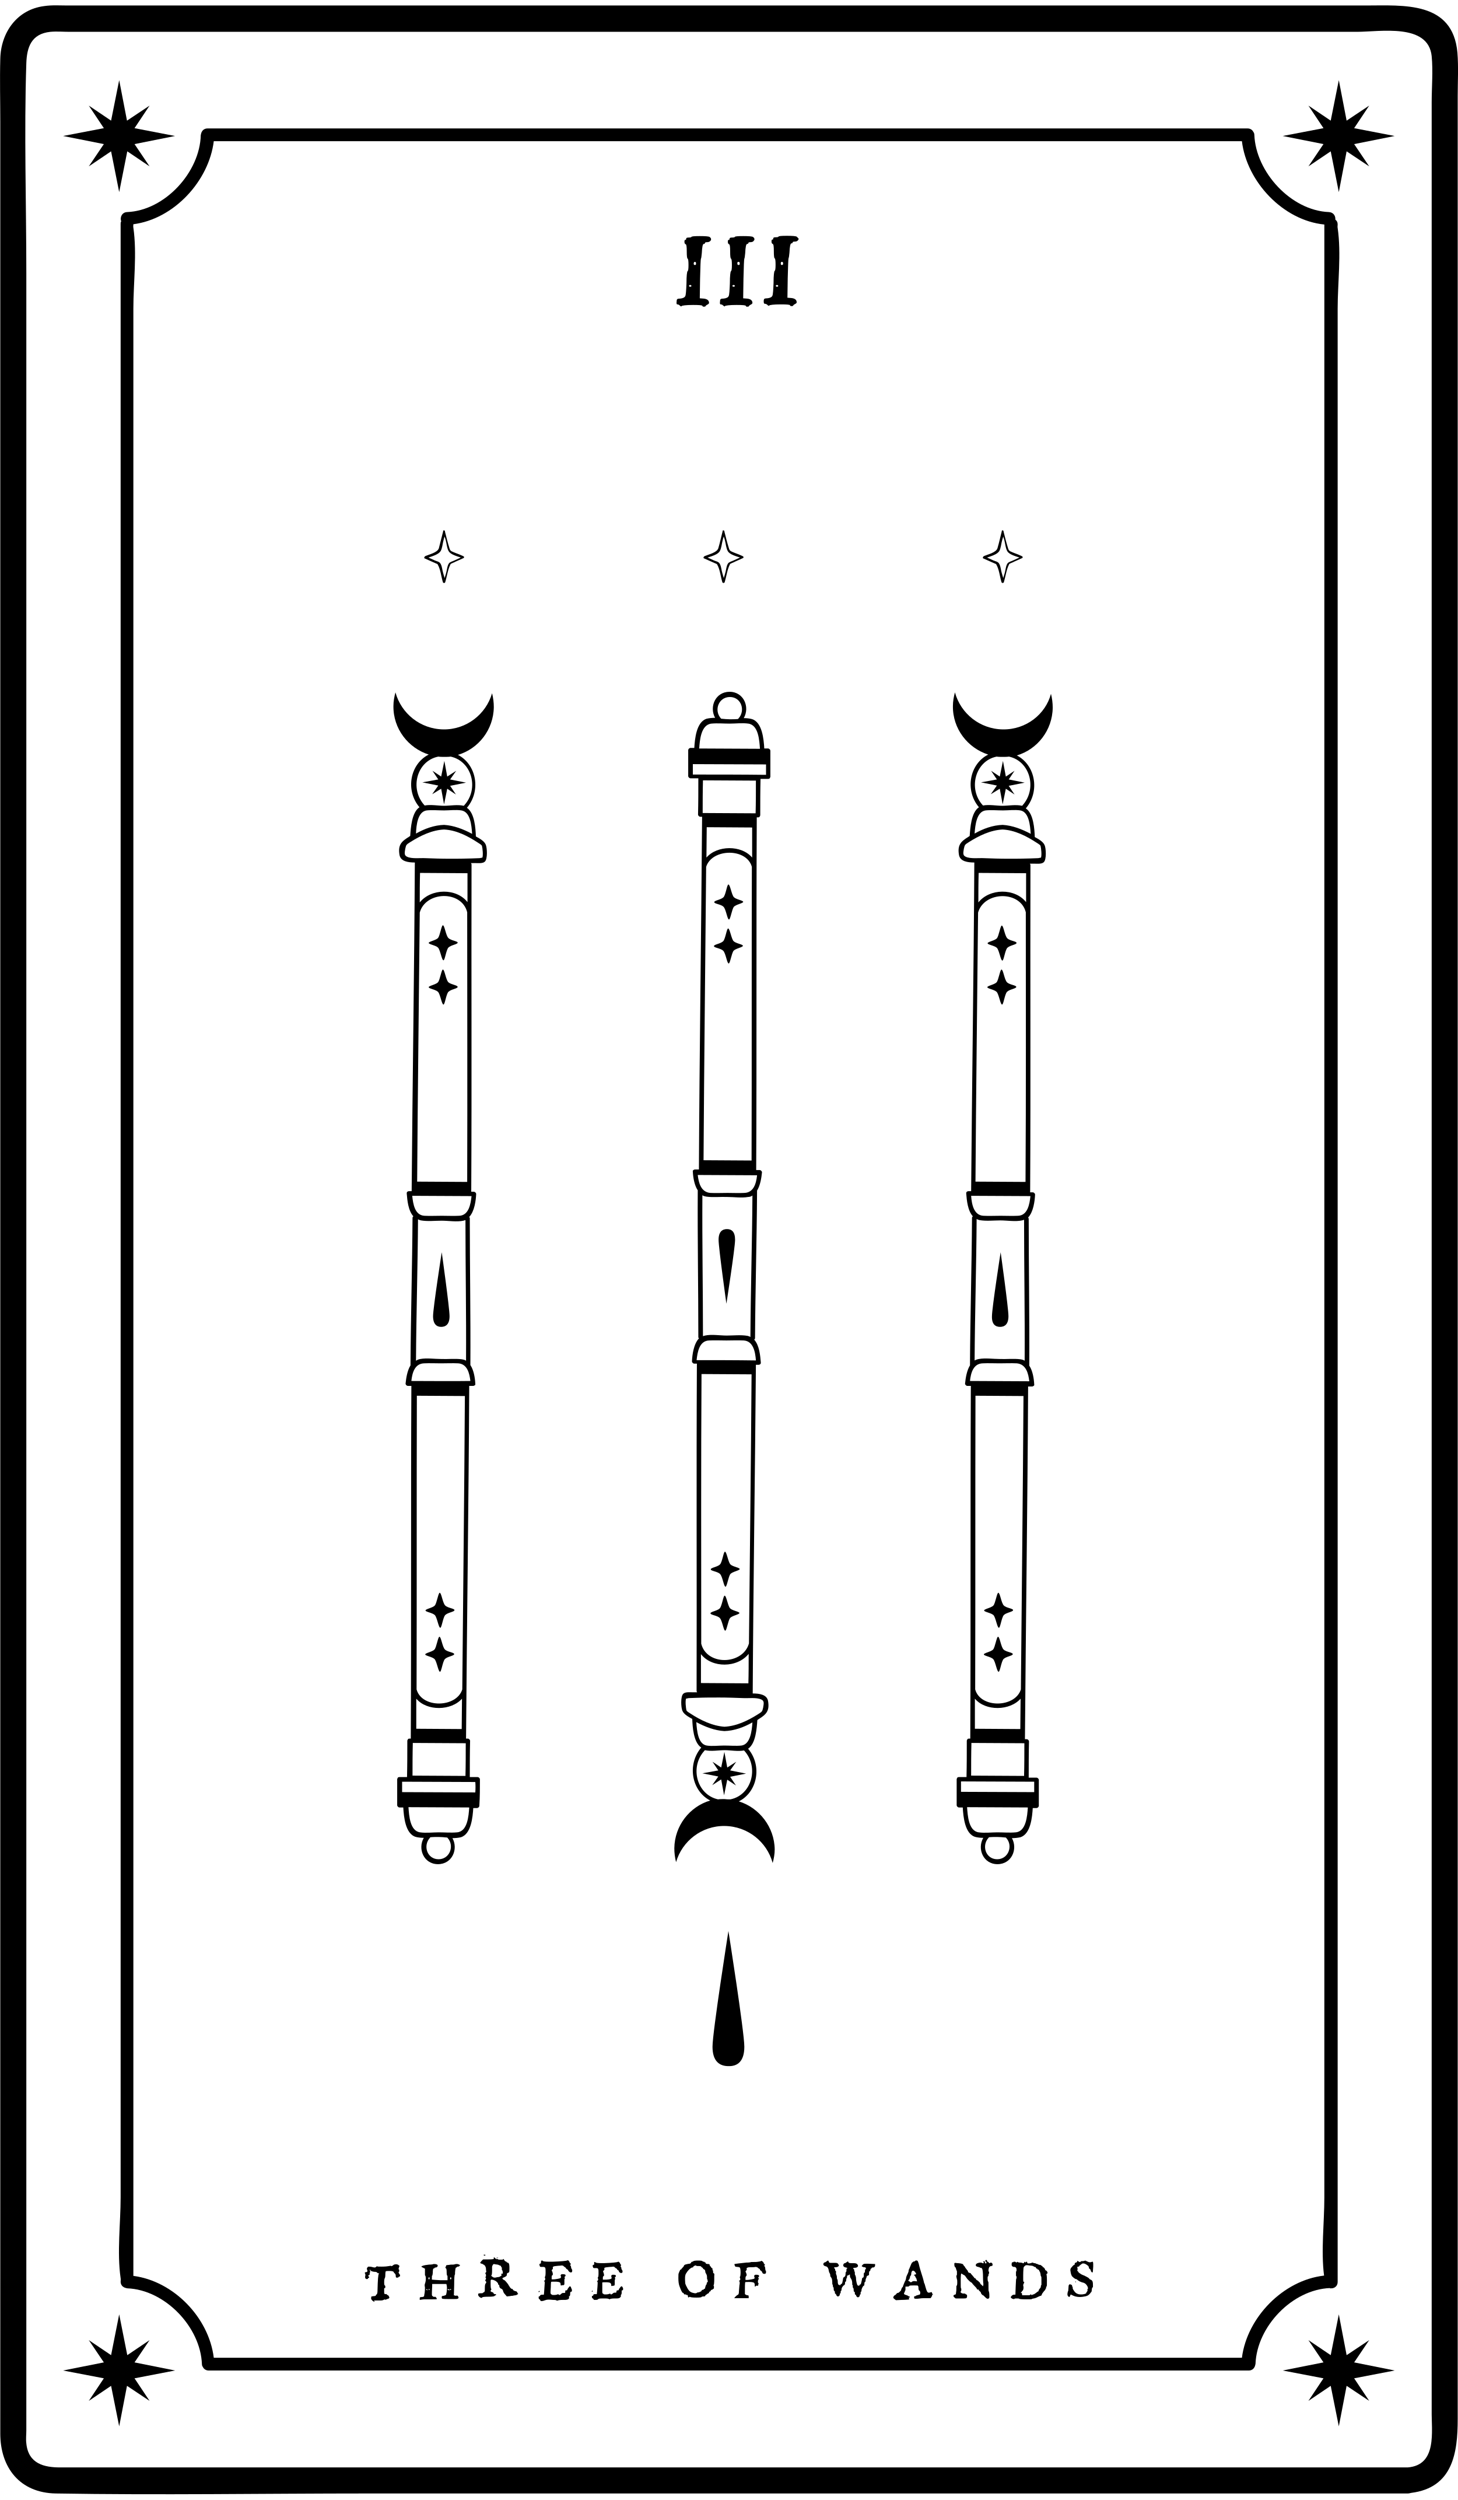 <?xml version="1.0" encoding="utf-8"?>
<!-- Generator: Adobe Illustrator 21.1.0, SVG Export Plug-In . SVG Version: 6.00 Build 0)  -->
<svg version="1.1" xmlns="http://www.w3.org/2000/svg" xmlns:xlink="http://www.w3.org/1999/xlink" x="0px" y="0px"
	 viewBox="0 0 504 864" style="enable-background:new 0 0 504 864;" xml:space="preserve">
<g id="Слой_1">
</g>
<g id="Слой_2">
	<g>
		<path d="M234.1,105.2c0.3,0,0.6,0.1,0.9,0.4c0.3,0.3,0.5,0.4,0.6,0.2c0.1-0.2,1.5-0.4,4-0.4c2.1,0,3.2,0.1,3.2,0.3
			c0,0.2,0.2,0.3,0.5,0.3c0.4,0,0.6-0.1,0.6-0.2c0-0.1,0.2-0.3,0.6-0.5c0.4-0.2,0.6-0.4,0.6-0.6c0-0.9-0.7-1.4-1.9-1.5l-1.3-0.1
			l0.1-6.7c0.1-4.5,0.2-6.8,0.3-7c0.1-0.1,0.2-0.8,0.3-1.9c0.1-2.1,0.3-3.2,0.7-3.2c0.2,0,0.4-0.1,0.4-0.3c0-0.2,0.2-0.3,0.7-0.3
			c0.4,0,0.8-0.1,1-0.3c0.3-0.2,0.4-0.5,0.4-0.7c0-0.3-0.2-0.6-0.5-0.8c-0.3-0.2-1.4-0.3-3.4-0.3c-2,0-2.9,0.1-2.9,0.3
			c0,0.1-0.3,0.2-0.9,0.2s-0.9,0.1-0.9,0.4s-0.1,0.4-0.3,0.4c-0.2,0-0.3,0.2-0.3,0.6c0,0.5,0.1,0.8,0.4,0.9c0.3,0.1,0.4,0.9,0.4,2.5
			c0,1.6,0.1,2.4,0.3,2.5c0.2,0.1,0.3,0.8,0.3,2.2c0,1.3-0.1,2-0.3,2.1c-0.2,0.1-0.4,1.5-0.4,4.3c-0.1,2.4-0.2,3.9-0.4,4.3
			c-0.2,0.5-0.8,0.8-1.8,0.9c-0.6,0-0.9,0.1-1,0.2c-0.1,0.1-0.2,0.4-0.2,0.8C233.8,104.9,233.9,105.2,234.1,105.2z M240.2,90.5
			c0.3,0,0.4,0.2,0.4,0.6c0,0.4-0.1,0.5-0.4,0.5c-0.3,0-0.4-0.2-0.4-0.5C239.8,90.7,240,90.5,240.2,90.5z M238.6,98.5
			c0.2,0,0.4,0.1,0.4,0.3c0,0.2-0.1,0.3-0.4,0.3c-0.3,0-0.4-0.1-0.4-0.3C238.2,98.6,238.3,98.5,238.6,98.5z"/>
		<path d="M249.1,105.2c0.3,0,0.6,0.1,0.9,0.4c0.3,0.3,0.5,0.4,0.6,0.2c0.1-0.2,1.5-0.4,4-0.4c2.1,0,3.2,0.1,3.2,0.3
			c0,0.2,0.2,0.3,0.5,0.3c0.4,0,0.6-0.1,0.6-0.2c0-0.1,0.2-0.3,0.6-0.5c0.4-0.2,0.6-0.4,0.6-0.6c0-0.9-0.7-1.4-1.9-1.5l-1.3-0.1
			l0.1-6.7c0.1-4.5,0.2-6.8,0.3-7c0.1-0.1,0.2-0.8,0.3-1.9c0.1-2.1,0.3-3.2,0.7-3.2c0.2,0,0.4-0.1,0.4-0.3c0-0.2,0.2-0.3,0.7-0.3
			c0.4,0,0.8-0.1,1-0.3s0.4-0.5,0.4-0.7c0-0.3-0.2-0.6-0.5-0.8c-0.3-0.2-1.4-0.3-3.4-0.3c-2,0-2.9,0.1-2.9,0.3
			c0,0.1-0.3,0.2-0.9,0.2s-0.9,0.1-0.9,0.4s-0.1,0.4-0.3,0.4c-0.2,0-0.3,0.2-0.3,0.6c0,0.5,0.1,0.8,0.4,0.9c0.3,0.1,0.4,0.9,0.4,2.5
			c0,1.6,0.1,2.4,0.3,2.5c0.2,0.1,0.3,0.8,0.3,2.2c0,1.3-0.1,2-0.3,2.1c-0.2,0.1-0.4,1.5-0.4,4.3c-0.1,2.4-0.2,3.9-0.4,4.3
			c-0.2,0.5-0.8,0.8-1.8,0.9c-0.6,0-0.9,0.1-1,0.2c-0.1,0.1-0.2,0.4-0.2,0.8C248.8,104.9,248.9,105.2,249.1,105.2z M255.3,90.5
			c0.3,0,0.4,0.2,0.4,0.6c0,0.4-0.1,0.5-0.4,0.5c-0.3,0-0.4-0.2-0.4-0.5C254.8,90.7,255,90.5,255.3,90.5z M253.6,98.5
			c0.2,0,0.4,0.1,0.4,0.3c0,0.2-0.1,0.3-0.4,0.3c-0.3,0-0.4-0.1-0.4-0.3C253.2,98.6,253.3,98.5,253.6,98.5z"/>
		<path d="M275.4,81.8c-0.3-0.2-1.4-0.3-3.4-0.3c-2,0-2.9,0.1-2.9,0.3c0,0.1-0.3,0.2-0.9,0.2s-0.9,0.1-0.9,0.4s-0.1,0.4-0.3,0.4
			c-0.2,0-0.3,0.2-0.3,0.6c0,0.5,0.1,0.8,0.4,0.9c0.3,0.1,0.4,0.9,0.4,2.5c0,1.6,0.1,2.4,0.3,2.5c0.2,0.1,0.3,0.8,0.3,2.2
			c0,1.3-0.1,2-0.3,2.1c-0.2,0.1-0.4,1.5-0.4,4.3c-0.1,2.4-0.2,3.9-0.4,4.3c-0.2,0.5-0.8,0.8-1.8,0.9c-0.6,0-0.9,0.1-1,0.2
			c-0.1,0.1-0.2,0.4-0.2,0.8c0,0.6,0.1,0.9,0.4,0.9c0.3,0,0.6,0.1,0.9,0.4c0.3,0.3,0.5,0.4,0.6,0.2c0.1-0.2,1.5-0.4,4-0.4
			c2.1,0,3.2,0.1,3.2,0.3c0,0.2,0.2,0.3,0.5,0.3c0.4,0,0.6-0.1,0.6-0.2c0-0.1,0.2-0.3,0.6-0.5c0.4-0.2,0.6-0.4,0.6-0.6
			c0-0.9-0.7-1.4-1.9-1.5l-1.3-0.1l0.1-6.7c0.1-4.5,0.2-6.8,0.3-7c0.1-0.1,0.2-0.8,0.3-1.9c0.1-2.1,0.3-3.2,0.7-3.2
			c0.2,0,0.4-0.1,0.4-0.3c0-0.2,0.2-0.3,0.7-0.3c0.4,0,0.8-0.1,1-0.3s0.4-0.5,0.4-0.7C275.8,82.3,275.7,82,275.4,81.8z M268.6,99.1
			c-0.3,0-0.4-0.1-0.4-0.3c0-0.2,0.1-0.3,0.4-0.3c0.2,0,0.4,0.1,0.4,0.3C269,99,268.9,99.1,268.6,99.1z M270.3,91.6
			c-0.3,0-0.4-0.2-0.4-0.5c0-0.4,0.1-0.6,0.4-0.6c0.3,0,0.4,0.2,0.4,0.6C270.7,91.5,270.5,91.6,270.3,91.6z"/>
		<path d="M503.8,18.2c-1.6-17.9-18.7-16.3-31.6-16.3c-45.9,0-91.8,0-137.6,0c-63.2,0-126.3,0-189.5,0c-40.6,0-81.2,0-121.8,0
			c-2.6,0-5.3-0.2-8,0.2c-9.5,1.2-15,9.2-15.2,18.2c-0.2,7.3,0,14.5,0,21.8c0,37.4,0,74.9,0,112.3c0,57,0,114.1,0,171.1
			c0,64.3,0,128.6,0,192.9c0,58.4,0,116.7,0,175.1c0,40.1,0,80.2,0,120.3c0,9.1,0,18.2,0,27.3c0,11.7,6.7,20.5,19.2,20.7
			c35.9,0.6,71.9,0,107.9,0c62.4,0,124.9,0,187.3,0c49.7,0,99.5,0,149.2,0c7.6,0,15.2,0,22.9,0c0.4,0,0.8-0.1,1.2-0.2
			c14.4-1.8,16.1-13.8,16.1-25.5c0-11.4,0-22.8,0-34.3c0-43.4,0-86.9,0-130.3c0-59.9,0-119.8,0-179.8c0-63.9,0-127.7,0-191.6
			c0-55.3,0-110.6,0-165.9c0-33.7,0-67.3,0-101C503.9,28.3,504.2,23.2,503.8,18.2z M486.6,852.8c-28.3,0-56.6,0-84.9,0
			c-59.9,0-119.8,0-179.7,0c-54,0-108,0-162,0c-13.1,0-26.1,0-39.2,0c-5.6,0-11-1.3-11.7-8.3c-0.2-1.5,0-3,0-4.5c0-26.5,0-53,0-79.5
			c0-50,0-100,0-149.9c0-61.8,0-123.6,0-185.4c0-61.4,0-122.7,0-184.1c0-48.9,0-97.7,0-146.6c0-24.2-0.8-48.6,0-72.7
			c0.2-5.3,1.6-10.1,8.3-10.8c2.2-0.2,4.5,0,6.7,0c14.8,0,29.6,0,44.5,0c55.6,0,111.3,0,166.9,0c58.9,0,117.8,0,176.7,0
			c18.9,0,37.9,0,56.8,0c8.1,0,24.7-3.1,25.9,8.4c0.5,5.2,0,10.8,0,16.1c0,13.5,0,27.1,0,40.6c0,45.5,0,91.1,0,136.6
			c0,60.1,0,120.2,0,180.3c0,62.6,0,125.2,0,187.7c0,52.8,0,105.6,0,158.4c0,31.4,0,62.7,0,94.1C494.8,840.3,496.9,852,486.6,852.8z
			"/>
		<path d="M460,790.9c1.2,0.1,2.4-0.7,2.4-2.2c0-23.7,0-47.4,0-71.1c0-56.4,0-112.8,0-169.2c0-68.7,0-137.4,0-206
			c0-59,0-117.9,0-176.9c0-19.6,0-39.2,0-58.8c0-8.9,1.3-19,0-27.9c-0.1-0.4,0-0.8,0-1.2c0-0.8-0.3-1.3-0.8-1.7
			c0.1-1.2-0.6-2.5-2.2-2.6c-13.1-0.5-25.3-13.8-25.8-26.7c0-0.5-0.2-0.8-0.4-1.1c-0.3-0.6-1-1.1-1.9-1.1c-40.5,0-80.9,0-121.4,0
			c-64.5,0-129,0-193.6,0c-14.9,0-29.7,0-44.6,0c-0.9,0-1.6,0.5-1.9,1.1c-0.2,0.3-0.3,0.7-0.4,1.2C69.1,59.5,57,72.8,43.9,73.3
			c-1.8,0.1-2.5,1.9-2,3.2c-0.2,0.3-0.2,0.6-0.2,1c0,23.7,0,47.4,0,71.1c0,56.4,0,112.8,0,169.2c0,68.7,0,137.4,0,206
			c0,59,0,117.9,0,176.9c0,19.6,0,39.2,0,58.8c0,8.9-1.3,19,0,27.9c0.1,0.4,0,0.8,0,1.2c0,0.9,0.5,1.6,1.1,1.9
			c0.3,0.2,0.7,0.3,1.2,0.4c13,0.5,25.3,13.3,25.8,26.2c0,0.5,0.2,0.8,0.4,1.1c0.3,0.6,1,1.1,1.9,1.1c40.5,0,80.9,0,121.4,0
			c64.5,0,129,0,193.6,0c14.9,0,29.7,0,44.6,0c0.9,0,1.6-0.5,1.9-1.1c0.2-0.3,0.3-0.7,0.4-1.2c0.5-12.9,12.7-25.7,25.8-26.2
			C459.6,791,459.8,790.9,460,790.9z M429.3,814.9c-39.8,0-79.6,0-119.3,0c-64.5,0-129,0-193.6,0c-14.2,0-28.3,0-42.5,0
			c-1.7-13.9-13.9-26.5-27.8-28.3c0-23,0-46,0-69.1c0-56.4,0-112.8,0-169.2c0-68.7,0-137.4,0-206c0-59,0-117.9,0-176.9
			c0-19.6,0-39.2,0-58.8c0-8.9,1.3-19,0-27.9c-0.1-0.4,0-0.8,0-1.2c14-1.8,26.1-14.9,27.8-28.7c39.8,0,79.5,0,119.3,0
			c64.5,0,129,0,193.6,0c14.2,0,28.3,0,42.5,0c1.7,14.1,14.3,27.4,28.5,28.8c0,23.7,0,47.3,0,71c0,56.4,0,112.8,0,169.2
			c0,68.7,0,137.4,0,206c0,59,0,117.9,0,176.9c0,19.6,0,39.2,0,58.8c0,8.6-1.2,18.4-0.1,27C443.6,788.1,431.1,800.9,429.3,814.9z"/>
		<path d="M137.8,785.3c0.1,0,0.2-0.2,0.2-0.5c0-0.2,0-0.4-0.1-0.4c-0.1,0-0.1-0.1-0.1-0.3c0-0.2,0.1-0.4,0.2-0.6
			c0.1-0.3,0.1-0.5-0.2-0.6c-0.2-0.2-0.5-0.3-0.9-0.3c-0.5,0-0.8,0.1-1.1,0.4c-0.3,0.2-0.4,0.3-0.5,0.2c-0.1-0.1-0.4-0.1-0.8,0
			c-0.5,0.1-1.4,0.2-2.6,0.2c-0.9,0-1.4,0-1.5-0.1c-0.1-0.1-0.2,0-0.4,0.2c-0.1,0.1-0.3,0.2-0.4,0.2c-0.2,0-0.4,0-0.7-0.1
			c-0.7-0.2-1.1-0.2-1.3-0.2c-0.1,0-0.2,0-0.2,0c-0.1,0-0.3,0.1-0.4,0.3s-0.2,0.4-0.2,0.5c0,0.1,0,0.1,0.1,0.2c0,0,0.1,0.2,0.1,0.5
			c0,0.1,0,0.2-0.1,0.3c-0.1,0-0.2,0.1-0.3,0.1c-0.3,0-0.5,0.1-0.5,0.3c0,0,0,0.1,0.1,0.2c0.1,0.1,0.1,0.3,0.1,0.6
			c0,0.3-0.1,0.4-0.1,0.5c0,0.5,0.2,0.8,0.6,0.8c0.3,0,0.4-0.1,0.4-0.2c0-0.1,0.1-0.2,0.2-0.2c0.1,0,0.1,0,0.2-0.1c0,0,0-0.1,0-0.2
			c0-0.1-0.1-0.2-0.2-0.2c-0.1-0.1-0.1-0.1-0.1-0.2c0,0,0-0.1,0-0.1c0,0,0-0.1,0.1-0.1c0,0,0.1,0,0.2-0.1c0.2-0.1,0.2-0.2,0.2-0.3
			c0,0,0-0.1,0-0.2c0-0.1,0-0.1,0-0.2c0-0.1,0-0.2,0.1-0.2c0.1-0.1,0.1-0.3,0-0.6c-0.1-0.3-0.1-0.4,0-0.4c0.1,0,0.1,0.1,0.1,0.2
			s0.2,0.2,0.5,0.4c0.4,0.1,0.7,0.2,1.1,0.2c0.4,0,0.7,0.1,0.8,0.3c0.2,0.2,0.3,0.2,0.5,0.2c0.1,0,0.1,0,0.1,0c0.1,0,0.1,0,0,0.1
			c-0.3,0.3-0.4,2.2-0.5,5.8c0,0.8-0.1,1.2-0.3,1.4c-0.2,0.1-0.3,0.3-0.3,0.4c0,0.1-0.3,0.2-0.8,0.2l-0.7,0.1l-0.1,0.5
			c0,0,0,0.1,0,0.1c0,0,0,0.1,0,0.1c0,0.2,0.1,0.4,0.4,0.7c0.3,0.3,0.5,0.4,0.7,0.4c0.1,0,0.1,0,0.1-0.1c0-0.1,0-0.1-0.1-0.1
			c-0.1,0-0.1,0-0.1-0.1c0-0.1,0.2-0.1,0.5-0.1c0.1,0,0.4,0,0.8,0c0.4,0,0.7,0,0.9,0c0.6,0,0.9-0.1,1.1-0.2c0.1-0.1,0.3-0.2,0.6-0.1
			c0.2,0.1,0.3,0,0.4-0.1c0.1-0.1,0.2-0.1,0.3-0.1c0.1,0,0.3-0.1,0.5-0.2c0.1-0.1,0.2-0.2,0.2-0.3c0-0.1-0.1-0.2-0.2-0.5
			c-0.2-0.3-0.3-0.4-0.5-0.4c-0.1,0-0.2-0.1-0.2-0.2c0-0.1-0.1-0.2-0.3-0.1c0,0-0.1,0-0.1,0c-0.1,0-0.1,0-0.1,0
			c-0.1,0-0.2,0-0.3-0.1c0-0.1-0.1-0.3-0.1-0.5v-0.4c0-0.5,0-0.8,0-0.9c0-0.1,0.1-0.2,0.2-0.2c0.2,0,0.2-0.1,0.2-0.4
			c0-0.3-0.1-0.5-0.2-0.5c-0.1,0-0.2-0.4-0.2-1.1c0-0.8,0.1-1.2,0.2-1.4c0.1-0.1,0.2-0.5,0.2-1.2c0-0.7,0.1-1,0.1-1.1
			c0.1-0.2,0.5-0.2,1.2-0.2c1,0,1.5,0.1,1.6,0.4c0,0.1,0.1,0.2,0.4,0.5c0.2,0.2,0.3,0.4,0.3,0.8c0,0.3,0.1,0.5,0.1,0.5
			c0,0.1,0.2,0.1,0.4,0.1c0.2,0,0.4,0,0.4-0.1c0-0.1,0.1-0.2,0.3-0.2c0.2-0.1,0.3-0.2,0.3-0.4c0-0.2-0.1-0.4-0.2-0.5
			C137.7,785.4,137.7,785.3,137.8,785.3z"/>
		<path d="M158.5,782.6c-0.2-0.1-0.5-0.1-0.8-0.1c-0.1,0-0.2,0-0.5,0.1c-0.3,0.1-0.5,0.1-0.7,0.1h-0.1h-0.2c-0.2,0-0.5,0-1,0.1
			c-0.4,0-0.7,0.1-0.8,0.1c-0.1,0-0.2,0.1-0.2,0.2c0,0.2,0,0.3-0.1,0.3c-0.1,0-0.1,0-0.1,0.1c0,0.1,0,0.2,0,0.3
			c0,0.1,0.1,0.2,0.2,0.2c0.1,0.1,0.2,0.5,0.2,1.3c0,0.8,0.1,1.2,0.2,1.2c0.1,0,0.1,0.3,0.1,0.8v0.8h-1.3c-0.8,0-1.7,0-2.7-0.1
			l-1.4-0.1v-0.7c0-0.5,0-0.7,0.1-0.7c0.1,0,0.1-0.3,0.2-0.9c0-1.1,0.1-1.6,0.4-1.6c0.1,0,0.2,0,0.2-0.1c0-0.1,0.1-0.2,0.4-0.2
			c0.2,0,0.4-0.1,0.5-0.2c0.1-0.1,0.2-0.2,0.2-0.4c0-0.2-0.1-0.3-0.2-0.4c-0.2-0.1-0.5-0.2-1-0.2c-0.3,0-0.4,0-0.5,0.1
			c0,0-0.5,0.1-1.3,0.1c-0.9,0.1-1.7,0.2-2.4,0.5c-0.1,0-0.2,0.1-0.2,0.2s0.2,0.2,0.6,0.4l0.6,0.3l0,0.8v0.9v0.3
			c0,0.2,0,0.4,0.1,0.4c0.1,0.1,0.2,0.5,0.2,1.1c0,0.6-0.1,1.1-0.2,1.4c-0.1,0.3-0.2,0.5-0.2,0.8c0,0,0,0,0,0.1c0,0,0,0.1,0,0.1
			c0,0.2,0.1,0.4,0.1,0.6c0,0.5,0,1.1-0.1,1.8c-0.1,0.6-0.2,1-0.2,1.2c-0.1,0.2-0.4,0.3-0.8,0.3c-0.3,0-0.5,0.1-0.6,0.1
			c-0.1,0.1-0.1,0.2-0.1,0.4v0.5l0.7-0.1c0.3-0.1,1-0.1,2.2-0.1h0.7h0.7c1,0,1.6,0,1.6-0.1c0-0.1-0.1-0.3-0.2-0.5
			c-0.2-0.2-0.3-0.3-0.4-0.3h-0.1c-0.2,0.1-0.4,0.1-0.6-0.1c-0.1-0.1-0.2-0.1-0.3-0.2c0-0.1-0.1-0.2-0.1-0.4c0-0.3,0-0.5,0-0.8
			c0-0.9,0.1-1.6,0.1-2.1v-0.8h4.9l0.1,0.4c0,0.2,0.1,0.5,0.1,0.7c0,0.5,0,1.1-0.1,1.7c-0.1,0.6-0.2,1-0.3,1
			c-0.1,0.1-0.4,0.2-0.8,0.3c-0.3,0-0.5,0.1-0.5,0.1c-0.1,0.1-0.1,0.2-0.1,0.4c0,0.3,0.1,0.5,0.3,0.5c0.3,0.1,1.3,0.1,3.1,0.1
			c1.3,0,2,0,2.1-0.1c0.2-0.1,0.3-0.2,0.3-0.4c0-0.2-0.1-0.3-0.2-0.5c-0.1-0.2-0.3-0.2-0.4-0.2c0,0-0.1,0-0.1,0
			c-0.1,0.1-0.3,0.1-0.5,0l-0.4-0.1l0.1-3.5c0-2.3,0.1-3.5,0.2-3.6c0.1,0,0.1-0.3,0.1-0.9c0.1-1.1,0.2-1.6,0.4-1.6
			c0.1,0,0.2,0,0.2-0.1c0-0.1,0.1-0.2,0.4-0.2c0.2,0,0.4-0.1,0.5-0.2c0.2-0.1,0.2-0.3,0.2-0.4C158.8,782.8,158.7,782.7,158.5,782.6z
			 M147.6,791.5c-0.2-0.1-0.3-0.1-0.3-0.2c0-0.1,0-0.1,0.1-0.1c0.2,0,0.3,0.1,0.4,0.2c0,0,0,0,0,0.1
			C147.8,791.6,147.8,791.6,147.6,791.5z M148.3,791.5c-0.1,0-0.1-0.1-0.1-0.2c0-0.1,0-0.2,0.1-0.2c0.1,0,0.2,0.1,0.2,0.2
			C148.5,791.4,148.4,791.5,148.3,791.5z M148.3,787.8c-0.1,0-0.2-0.1-0.2-0.3c0-0.3,0.1-0.4,0.2-0.4c0.2,0,0.2,0.1,0.2,0.3
			C148.5,787.7,148.4,787.8,148.3,787.8z M155.4,791.5c-0.1,0.1-0.2,0.1-0.4,0c-0.2-0.1-0.3-0.1-0.3-0.2c0-0.1,0.1-0.1,0.2-0.1
			c0.3,0,0.5,0.1,0.5,0.2C155.5,791.5,155.5,791.5,155.4,791.5z M155.8,791.5c-0.1,0-0.2-0.1-0.2-0.2c0-0.1,0.1-0.2,0.2-0.2
			c0.1,0,0.1,0.1,0.1,0.2C155.9,791.4,155.9,791.5,155.8,791.5z M155.8,787.8c-0.1,0-0.2-0.1-0.2-0.3c0-0.3,0.1-0.4,0.2-0.4
			c0.1,0,0.2,0.1,0.2,0.3C156,787.7,155.9,787.8,155.8,787.8z"/>
		<path d="M172.1,780.4C172.1,780.4,172.1,780.4,172.1,780.4c0.1-0.1,0.2-0.1,0.1-0.1c0,0-0.1,0-0.3,0c-0.2,0-0.3,0.1-0.3,0.2
			C171.8,780.5,171.9,780.5,172.1,780.4z"/>
		<path d="M167.2,779.4c0,0.1,0.1,0.2,0.3,0.2c0.2,0,0.3-0.1,0.3-0.2c0-0.1-0.1-0.1-0.3-0.1C167.3,779.2,167.2,779.3,167.2,779.4z"
			/>
		<path d="M179.1,792.7c-0.1,0-0.2-0.1-0.3-0.4c-0.1-0.2-0.3-0.4-0.5-0.4c-0.2,0-0.4-0.1-0.6-0.2c-0.2-0.1-0.4-0.2-0.4-0.4
			c-0.1-0.1-0.1-0.2-0.3-0.2s-0.3-0.1-0.6-0.4c-0.2-0.3-0.4-0.6-0.6-0.9c-0.1-0.3-0.4-0.6-0.8-1.1c-0.4-0.5-0.7-0.7-0.8-0.7
			c-0.1,0-0.2-0.1-0.4-0.3c-0.1-0.1-0.2-0.2-0.1-0.3c0,0,0.1-0.1,0.3-0.2c0.8-0.3,1.2-0.6,1.2-0.9c0-0.5,0.1-0.7,0.3-0.7
			c0.1,0,0.2-0.1,0.4-0.2c0.2-0.2,0.2-0.7,0.2-1.5c0-1-0.1-1.5-0.3-1.7c-0.1-0.1-0.2-0.2-0.4-0.2c-0.1,0-0.2,0-0.2-0.1
			c0-0.1-0.1-0.2-0.4-0.3c-0.3-0.1-0.4-0.3-0.5-0.5l-0.2-0.3c-0.1-0.1-0.2-0.1-0.2,0.1c0,0.1-0.3,0.1-0.8,0.1c-0.6,0-0.9,0-0.9-0.1
			s-0.1-0.1-0.4-0.1c-0.3,0-0.5-0.1-0.6-0.3c-0.2-0.2-0.3-0.3-0.4-0.3s-0.2,0.1-0.1,0.3c0,0,0,0,0,0.1v0.1c0,0.1-0.6,0.2-1.8,0.2
			h-1.9l-0.5,0.5c-0.3,0.3-0.5,0.6-0.5,0.7c0,0.1,0.2,0.2,0.5,0.3c0.3,0.1,0.5,0.1,0.5,0.2c0,0.1,0,0.1,0.1,0.1
			c0.2,0,0.4,0.2,0.6,0.5c0.2,0.3,0.3,0.7,0.3,1.2c0,0.4,0.1,0.6,0.1,0.6c0,0.2-0.1,0.4-0.2,0.5c-0.2,0.1-0.2,0.2-0.1,0.3
			c0.1,0.1,0.2,0.3,0.2,0.7c0,0.3-0.1,0.5-0.2,0.5c-0.1,0-0.2,0,0,0.1c0.1,0.1,0.2,0.2,0.2,0.4s-0.1,0.4-0.2,0.5
			c-0.1,0.1-0.1,0.3,0.1,0.4c0.1,0.1,0.2,0.3,0.2,0.4c0,0.1-0.1,0.3-0.2,0.4c-0.2,0.2-0.3,0.7-0.3,1.6c0,0.7,0,1.1-0.1,1.2
			c0,0.1-0.1,0.2-0.3,0.3c-0.2,0.1-0.3,0.1-0.3,0.2c0,0.1-0.3,0.1-0.8,0.1c-0.4,0-0.6,0.1-0.7,0.1c-0.1,0.1-0.1,0.2-0.1,0.5
			c0,0.2,0.2,0.5,0.6,0.8c0.2,0.1,0.3,0.2,0.5,0.2c0.2,0,0.3-0.1,0.3-0.2c0.1-0.1,0.8-0.2,2.1-0.2c1.3,0,2.1-0.1,2.2-0.3
			c0.1-0.1,0.2-0.2,0.3-0.2c0.1,0,0.2-0.1,0.2-0.2c0-0.1-0.1-0.2-0.4-0.2c-0.3,0-0.4-0.1-0.5-0.3c0-0.2-0.2-0.3-0.5-0.4
			c-0.4-0.1-0.5-0.2-0.5-0.4c0-0.1,0-0.2,0.1-0.3c0.2-0.2,0.2-0.3,0.1-0.4c-0.1,0-0.2-0.6-0.2-1.6c0-0.3,0-0.6,0-1
			c0-0.3,0-0.4,0.1-0.5c0-0.1,0.1-0.1,0.2-0.1c0.5,0,1,0.2,1.5,0.5c0.5,0.4,0.8,0.7,0.8,1c0,0.2,0.1,0.3,0.2,0.3
			c0.1,0,0.2,0.1,0.2,0.4c0,0.5,0.3,0.8,0.8,1c0.2,0.1,0.4,0.3,0.5,0.7c0.1,0.4,0.3,0.8,0.7,1.2l0.6,0.7l0.9-0.1
			c0.1,0,0.3,0,0.6-0.1c0.3,0,0.6,0,0.8-0.1c0.2,0,0.4-0.1,0.7-0.1c0.3-0.1,0.4-0.1,0.6-0.2c0.1-0.1,0.2-0.2,0.2-0.3
			C179.2,792.8,179.2,792.7,179.1,792.7z M173.4,785.9c-0.1,0-0.2,0-0.2,0.1c-0.1,0-0.1,0,0,0.1c0.2,0,0.2,0.1,0.2,0.2
			c0,0.1-0.1,0.3-0.4,0.4c-0.2,0.2-0.5,0.3-0.7,0.3c-0.3,0-0.6,0.1-1.1,0.2c-0.1,0-0.2,0-0.3,0c-0.2,0-0.4-0.1-0.7-0.3
			c-0.2-0.2-0.3-0.3-0.4-0.3c0-0.1,0-0.1,0.1-0.2c0.1-0.1,0.2-0.7,0.2-1.6v-1.2c0-0.3,0.1-0.5,0.2-0.7c0.1-0.2,0.3-0.4,0.4-0.4h0.1
			l0.4,0.1c0.3,0,0.5,0.1,0.8,0.1c0.2,0.1,0.4,0.1,0.4,0.1c0,0.1,0.1,0.1,0.4,0.2c0.3,0.1,0.4,0.2,0.4,0.3c0,0.1,0.1,0.3,0.2,0.4
			c0.1,0.1,0.2,0.2,0.1,0.3c-0.1,0.1-0.1,0.3,0.1,0.6c0.1,0.2,0.2,0.5,0.2,0.8v0.1c0,0.2-0.1,0.4-0.1,0.4
			C173.8,785.8,173.7,785.9,173.4,785.9z"/>
		<path d="M186.3,792.2c0.1,0,0.1-0.1,0.2-0.1c0.1-0.2,0.1-0.3-0.1-0.3c-0.1,0-0.2,0.1-0.2,0.2C186.1,792.1,186.2,792.2,186.3,792.2
			z"/>
		<path d="M197,790.2c-0.1,0-0.3,0.2-0.5,0.5c-0.3,0.4-0.4,0.6-0.4,0.7c0,0.1-0.1,0.2-0.4,0.2c-0.2,0-0.3,0.1-0.3,0.1
			c0,0,0,0.1,0,0.3v0.2c0,0.2-0.1,0.3-0.4,0.3c0,0-0.1,0-0.2,0c-0.1,0-0.1,0-0.2,0c-0.2,0-0.4,0.1-0.7,0.4c-0.2,0.2-0.4,0.3-0.6,0.3
			c-0.1,0-0.2-0.1-0.2-0.2c-0.1-0.1-0.2-0.1-0.4,0c-0.2,0.1-0.6,0.2-1.2,0.2c-0.5,0-0.7,0-0.7-0.1c0-0.1-0.1-0.1-0.2-0.1
			c-0.1,0-0.1-0.1-0.2-0.2c-0.1-0.2-0.1-0.3-0.1-0.5c0,0,0-0.6,0.1-1.8c0-1.2,0.1-1.8,0.1-1.8c0-0.1,0.5-0.1,1.4-0.1
			c0.8,0,1.3,0.1,1.5,0.2c0.3,0.1,0.4,0.4,0.4,0.8c0,0.2,0,0.3,0.1,0.3c0,0,0.1,0,0.2,0c0.2-0.1,0.4-0.1,0.6-0.1h0.1
			c0.2,0,0.3-0.2,0.3-0.6c0-0.1,0-0.2,0-0.3c0-0.2,0-0.3,0-0.4v-0.3c0-0.4,0-0.6,0.1-0.6c0.1-0.1,0.1-0.3,0-0.4
			c-0.1-0.1-0.1-0.3,0.1-0.4c0.2-0.1,0.2-0.2,0.2-0.4c0-0.3-0.4-0.4-1.1-0.4c-0.4,0-0.6,0.2-0.6,0.5c0,0.1,0,0.2,0.1,0.3
			c0.1,0.2,0,0.3-0.1,0.5c-0.1,0.1-0.4,0.2-0.9,0.3c-0.6,0.1-1.1,0.2-1.6,0.2h-0.6V787c0-0.4,0.1-0.6,0.2-0.6c0.1,0,0.2-0.1,0.2-0.4
			c0-0.3-0.1-0.6-0.2-0.9c-0.1-0.2-0.2-0.4-0.2-0.4c0-0.1,0.1-0.1,0.2-0.3c0.2-0.2,0.3-0.3,0.2-0.5c0,0,0-0.1,0-0.2
			c0-0.2,0.1-0.3,0.4-0.4c0.3-0.1,0.8-0.1,1.5-0.2c0.6,0,1-0.1,1.1-0.1c0.4,0,0.6,0.1,0.7,0.2c0.2,0.2,0.3,0.3,0.5,0.4
			c0.2,0.1,0.3,0.2,0.3,0.3c0,0.1,0.1,0.2,0.4,0.4c0.2,0.1,0.4,0.3,0.4,0.3c0,0.2,0.1,0.3,0.3,0.5c0.2,0.2,0.4,0.3,0.6,0.3h0.1
			c0.3,0,0.4-0.2,0.4-0.7c0-0.2-0.1-0.4-0.2-0.5c-0.1-0.2-0.2-0.4-0.2-0.6c0-0.3-0.1-0.5-0.2-0.5c-0.1-0.1-0.1-0.2,0-0.4
			c0.1-0.1,0.1-0.2,0.1-0.3c0-0.1-0.1-0.1-0.2-0.2s-0.2-0.2-0.2-0.3c0-0.1-0.1-0.3-0.3-0.5c-0.1-0.1-0.2-0.2-0.3-0.2
			c-0.1,0-0.2,0-0.3,0.1c-0.2,0.1-1.9,0.3-5,0.4H190c-1.5,0-2.3-0.1-2.4-0.3c0-0.1-0.1-0.1-0.3-0.1c-0.1,0-0.2,0-0.2,0.1
			c0,0.1-0.1,0.2-0.1,0.3c0,0.2,0,0.3,0,0.3c0,0.2-0.1,0.3-0.3,0.4c-0.2,0-0.3,0.2-0.2,0.5c0.1,0.2,0.1,0.4,0.2,0.5
			c0.1,0.1,0.2,0.1,0.3,0.1s0.3,0,0.4,0c0.1,0,0.1,0,0.2,0c0.1,0,0.1,0,0.2,0c0.4,0,0.6,0.1,0.7,0.4c0.1,0.2,0.1,0.8,0.1,1.5
			c0,0.9-0.1,1.4-0.2,1.5c-0.1,0-0.1,0.2,0,0.4c0.1,0.3,0.1,0.5,0,0.7c-0.1,0.2-0.2,0.3-0.3,0.3c-0.1,0-0.1,0.1,0.1,0.2
			c0.1,0.1,0.1,0.3,0.1,0.6c0,0.3-0.1,1.3-0.2,3l-0.1,1h-0.6c-0.4,0-0.6,0.1-0.7,0.3c-0.1,0.2-0.2,0.3-0.3,0.3
			c-0.2,0-0.2,0.1-0.2,0.4c0,0.3,0.1,0.5,0.3,0.6c0.2,0.1,0.3,0.3,0.3,0.4c0,0.1,0.1,0.2,0.3,0.2s0.5,0,0.8-0.1
			c0.3-0.1,0.5-0.2,0.6-0.2c0.2-0.1,0.6-0.2,1.2-0.2c0.1,0,0.6,0,1.5,0.1c0.8,0,1.2,0.1,1.2,0.2c0.1,0.1,0.2,0.1,0.4,0
			c0.3-0.1,0.8-0.2,1.6-0.2c0.9,0,1.4,0,1.6-0.1c0.2,0,0.3-0.1,0.5-0.2c0.2-0.2,0.3-0.4,0.2-0.6c-0.1-0.2,0-0.4,0.2-0.4
			c0.1-0.1,0.2-0.4,0.2-0.8c0-0.3,0-0.5,0.1-0.6c0-0.1,0.1-0.1,0.2-0.1c0.2,0,0.3-0.2,0.3-0.5c0-0.3-0.1-0.5-0.2-0.7
			C197.3,790.3,197.2,790.2,197,790.2z"/>
		<path d="M204.7,792.1c0,0,0.1,0,0.1-0.1c0.1-0.2,0.1-0.3,0-0.3c-0.1,0-0.2,0.1-0.2,0.2C204.5,792,204.6,792.1,204.7,792.1z"/>
		<path d="M214.8,790.2c-0.1,0-0.3,0.2-0.5,0.5s-0.4,0.5-0.4,0.7c0,0.1-0.1,0.2-0.4,0.2c-0.1,0-0.2,0-0.3,0.1c0,0-0.1,0.1-0.1,0.1
			c0,0,0,0.1,0,0.3c0,0.2-0.1,0.3-0.4,0.3c0,0-0.1,0-0.1,0c-0.1,0-0.1,0-0.2,0c-0.2,0-0.4,0.1-0.6,0.3s-0.4,0.3-0.6,0.3
			c-0.1,0-0.2-0.1-0.2-0.2c0-0.1-0.1-0.1-0.4,0c-0.2,0.1-0.6,0.2-1.2,0.2c-0.5,0-0.7,0-0.7-0.1s-0.1-0.1-0.2-0.1
			c-0.1,0-0.1-0.1-0.2-0.2c-0.1-0.2-0.1-0.3-0.1-0.4c0-0.1,0-0.2,0-0.3c0-0.2,0-0.4,0-0.6c0-0.3,0-0.5,0-0.8c0-0.3,0-0.5,0-0.8
			s0-0.5,0-0.6v-0.2c0-0.1,0.4-0.1,1.3-0.1c0.7,0,1.2,0.1,1.4,0.2c0.2,0.1,0.4,0.4,0.4,0.8c0,0.2,0,0.3,0.1,0.3c0,0,0.1,0,0.2,0
			c0.1-0.1,0.3-0.1,0.5-0.1c0.1,0,0.2,0,0.3-0.1c0-0.1,0.1-0.2,0.1-0.5c0-0.1,0-0.2,0-0.3c0-0.2,0-0.3,0-0.4v-0.2
			c0-0.3,0-0.6,0.1-0.7c0.1-0.1,0.1-0.3,0-0.4c-0.1-0.1-0.1-0.3,0.1-0.4c0.1-0.1,0.2-0.2,0.2-0.4c0-0.3-0.3-0.4-1-0.4
			c-0.4,0-0.6,0.2-0.6,0.5c0,0.1,0,0.2,0.1,0.3c0,0.2,0,0.4,0,0.5c-0.1,0.1-0.3,0.2-0.9,0.3s-1,0.1-1.5,0.1h-0.6v-0.6
			c0-0.4,0.1-0.6,0.2-0.6c0.1,0,0.2-0.1,0.2-0.4c0-0.3-0.1-0.5-0.2-0.9c-0.1-0.2-0.2-0.4-0.1-0.4c0-0.1,0.1-0.1,0.2-0.3
			c0.2-0.1,0.3-0.3,0.2-0.5c0,0,0-0.1,0-0.2c0-0.1,0.1-0.3,0.4-0.3c0.3-0.1,0.7-0.1,1.5-0.2c0.7,0,1.1-0.1,1.1-0.1
			c0.3,0,0.5,0.1,0.6,0.2c0.1,0.2,0.3,0.3,0.5,0.4c0.2,0.1,0.3,0.2,0.3,0.3c0,0.1,0.1,0.2,0.3,0.3c0.2,0.1,0.3,0.2,0.3,0.3
			c0,0.2,0.1,0.3,0.3,0.5c0.2,0.2,0.4,0.2,0.6,0.2h0c0.3,0,0.4-0.2,0.4-0.6c0-0.2-0.1-0.3-0.2-0.5c-0.1-0.1-0.2-0.3-0.2-0.5
			c0-0.3-0.1-0.5-0.2-0.5c-0.1,0-0.1-0.1,0-0.4c0.1-0.1,0.1-0.2,0.1-0.3c0,0-0.1-0.1-0.1-0.1c-0.1-0.1-0.2-0.2-0.2-0.3
			c0-0.1-0.1-0.3-0.3-0.5c-0.2-0.2-0.4-0.3-0.6-0.1c-0.3,0.1-1.8,0.3-4.7,0.4h-0.7c-1.5,0-2.2-0.1-2.3-0.3c0-0.1-0.1-0.1-0.2-0.1
			c-0.1,0-0.2,0-0.2,0.1l0,0.1c0,0.1,0,0.1,0,0.1c0,0,0,0.1,0,0.2c0,0.1,0,0.2,0,0.2c0,0.2-0.1,0.3-0.3,0.3
			c-0.2,0.1-0.3,0.2-0.2,0.5c0.1,0.2,0.1,0.4,0.2,0.5c0.1,0.1,0.2,0.1,0.3,0.1c0.1,0,0.3,0,0.4,0c0.1,0,0.2,0,0.4,0
			c0.3,0,0.5,0.1,0.6,0.4c0.1,0.2,0.1,0.7,0.1,1.4c0,0.9-0.1,1.4-0.2,1.4c-0.1,0-0.1,0.2,0,0.4c0.1,0.2,0.1,0.4,0,0.6
			c-0.1,0.2-0.2,0.3-0.3,0.3c-0.1,0-0.1,0.1,0.1,0.2c0.1,0.1,0.1,0.3,0.1,0.6c0,0.5-0.1,1.5-0.2,2.8l-0.1,0.9h-0.6
			c-0.4,0-0.6,0.1-0.6,0.3c0,0.2-0.1,0.3-0.3,0.3c-0.1,0-0.2,0.1-0.2,0.3c0,0.3,0.1,0.5,0.3,0.6c0.2,0.1,0.3,0.2,0.3,0.4
			c0,0.1,0.2,0.1,0.7,0.1c0.5,0,0.8-0.1,0.9-0.3c0.1-0.1,0.5-0.2,1.2-0.2c0.5,0,0.9,0,1.3,0c0.7,0,1.1,0.1,1.2,0.2
			c0,0.1,0.2,0.1,0.4,0c0.2-0.1,0.7-0.2,1.5-0.2c0.8,0,1.3,0,1.5-0.1c0.2,0,0.3-0.1,0.5-0.3c0.2-0.2,0.3-0.3,0.2-0.5
			c0-0.2,0-0.3,0.1-0.4c0.1-0.1,0.2-0.3,0.2-0.8c0-0.3,0-0.5,0-0.6c0-0.1,0.1-0.1,0.2-0.1c0.2,0,0.3-0.2,0.3-0.5
			c0-0.2-0.1-0.4-0.2-0.6C215.1,790.3,215,790.2,214.8,790.2z"/>
		<path d="M246.7,785.7c-0.2-0.1-0.2-0.2-0.2-0.5c0-0.3,0-0.5-0.1-0.5c-0.1,0-0.1-0.1-0.1-0.4s-0.1-0.4-0.2-0.4
			c-0.1,0-0.2-0.1-0.3-0.3c-0.1-0.2-0.2-0.3-0.3-0.4c-0.1-0.1-0.2-0.2-0.2-0.4c0-0.2-0.1-0.3-0.4-0.3c-0.7,0-1-0.1-1-0.4
			c0-0.1-0.1-0.2-0.2-0.2c-0.1,0-0.2,0-0.2-0.1c0-0.1-0.1-0.1-0.3-0.1c-0.2,0-0.3-0.1-0.4-0.2c0-0.1-0.5-0.2-1.5-0.2
			c-0.9,0-1.5,0.1-1.6,0.2c-0.1,0.1-0.2,0.2-0.4,0.2c-0.2,0-0.3,0.1-0.4,0.3c-0.1,0.2-0.3,0.4-0.6,0.4c-0.3,0-0.6,0.1-1.1,0.2
			c-0.5,0.1-0.7,0.3-0.8,0.5c0,0.2-0.2,0.4-0.5,0.7c-0.3,0.3-0.4,0.5-0.4,0.5c0,0.1-0.1,0.1-0.2,0.1c-0.1,0-0.2,0.1-0.3,0.4
			c-0.1,0.2-0.2,0.4-0.3,0.7c-0.2,0.3-0.2,0.8-0.2,1.8c0,1.2,0.1,2.1,0.4,2.9c0.5,1.4,0.9,2.2,1.2,2.3c0.2,0,0.3,0.1,0.3,0.3
			c0,0.2,0.2,0.2,0.4,0.2c0.2,0,0.4,0,0.4,0.1c0,0.1,0.1,0.1,0.3,0.1s0.3,0.1,0.3,0.4c0,0.2,0,0.3,0.1,0.4c0.1,0.1,0.2,0,0.4-0.1
			c0.1-0.1,0.2-0.1,0.3,0c0.2,0.1,0.9,0.2,2.2,0.2c1.1,0,1.7-0.1,1.7-0.2c0-0.1,0.3-0.2,0.7-0.2c0.4,0,0.6-0.1,0.6-0.2
			c0-0.2,0.1-0.3,0.2-0.3c0,0,0.2-0.1,0.4-0.3c0.3-0.2,0.4-0.3,0.5-0.3c0.1,0,0.2-0.1,0.2-0.3c0.1-0.2,0.2-0.3,0.3-0.3
			c0.1,0,0.2-0.1,0.3-0.3c0-0.2,0.2-0.3,0.4-0.3c0.2-0.1,0.3-0.1,0.3-0.2c0-0.1,0.1-0.1,0.2-0.1c0.1,0,0.2-0.2,0.2-0.6
			c0-0.3,0-0.5-0.1-0.5c-0.1,0-0.1-0.1,0-0.2c0.1-0.1,0.2-0.8,0.2-2.1c0-0.3,0-0.7,0-1.1C247,786,246.9,785.7,246.7,785.7z
			 M244.5,788.8c-0.1,0-0.2,0.2-0.2,0.4c0,0.3-0.1,0.4-0.2,0.5c-0.1,0.1-0.2,0.4-0.3,0.8c-0.1,0.4-0.1,0.6-0.3,0.6
			c-0.1,0-0.2,0-0.2,0.1c0,0.1-0.1,0.2-0.4,0.2c-0.3,0.1-0.4,0.2-0.4,0.3c0,0.1,0,0.2-0.1,0.2c-0.1,0.1-0.2,0.1-0.4,0.2
			c-0.1,0.1-0.2,0.1-0.3,0.1c0,0.1-0.2,0.1-0.4,0.1c-0.2,0-0.3,0.1-0.5,0.2c-0.1,0.1-0.2,0.1-0.4,0.1c-0.2,0-0.4,0-0.7-0.1
			c-0.5-0.1-1-0.3-1.3-0.6c-0.3-0.3-0.7-0.8-1-1.5c-0.3-0.5-0.4-0.9-0.5-1.1c0-0.2-0.1-0.7-0.1-1.4c0-0.7,0-1.1,0.1-1.4
			c0-0.2,0.1-0.5,0.3-0.8c0.3-0.5,0.6-0.9,1-1.3c0.4-0.4,0.8-0.6,1-0.7c0.3,0,0.5-0.1,0.5-0.3c0-0.1,0.1-0.2,0.2-0.2
			c0.1,0,0.2,0,0.2-0.1c0-0.1,0.1-0.1,0.3-0.1c0.2,0,0.3,0,0.3,0.1c0,0.1,0.3,0.1,0.9,0.1c0.5,0,0.8,0.1,0.8,0.2
			c0,0.1,0.1,0.2,0.3,0.3c0.2,0.1,0.3,0.2,0.3,0.3s0.1,0.2,0.3,0.3c0.3,0.1,0.5,0.4,0.5,0.8c0,0.2,0.1,0.5,0.3,0.8
			c0.2,0.3,0.3,0.7,0.3,1.1c0,0.5,0,0.7,0.1,0.8c0.1,0.1,0.1,0.2,0.1,0.4C244.7,788.6,244.7,788.7,244.5,788.8z"/>
		<path d="M264.5,783.9c0-0.3-0.1-0.5-0.2-0.6c-0.1-0.1-0.1-0.2,0-0.4c0.1-0.1,0.1-0.2,0.1-0.2c0-0.1-0.1-0.2-0.2-0.2
			c-0.1-0.1-0.2-0.2-0.2-0.3c0-0.2-0.1-0.3-0.3-0.5s-0.4-0.3-0.5-0.3c-0.1,0-0.2,0-0.2,0.1c0,0.1-0.3,0.1-0.9,0.2
			c-0.5,0.1-1.1,0.1-1.7,0.1c-0.6,0-0.9,0-1,0.1c-0.1,0-0.5,0.1-1.4,0.1c-0.9,0.1-1.8,0.2-2.7,0.3c-0.9,0.1-1.4,0.2-1.4,0.2
			c0,0,0,0.1,0,0.2c0,0.1,0,0.2,0.1,0.3c0.1,0.2,0.1,0.3,0.2,0.4c0.1,0,0.3,0.1,0.6,0.1c0.5,0,0.9,0.1,1,0.3
			c0.1,0.2,0.2,0.7,0.2,1.6c0,0.9-0.1,1.4-0.2,1.5c-0.1,0.1-0.1,0.2,0,0.4c0.1,0.3,0.2,0.5,0,0.7c-0.1,0.2-0.2,0.3-0.3,0.3
			c-0.1,0,0,0.1,0.1,0.2c0.1,0.1,0.1,0.3,0.1,0.6c0,0.1,0,0.4-0.1,0.8c-0.1,1.4-0.2,2.3-0.2,2.6c-0.1,0.4-0.1,0.5-0.3,0.6
			c-0.2,0.1-0.5,0.3-0.8,0.6l-0.5,0.6h5v-0.5c0-0.2,0-0.4-0.1-0.4c0-0.1-0.1-0.1-0.3-0.1c-0.2,0-0.4,0-0.4-0.1
			c0-0.1-0.1-0.1-0.2-0.1c-0.1,0-0.2-0.1-0.3-0.3c0-0.1,0-0.4,0-1.2c0-1.2,0-2.1,0.1-2.8c0-0.1,0.5-0.1,1.4-0.1
			c0.8,0,1.3,0.1,1.5,0.2c0.3,0.1,0.4,0.4,0.4,0.9c0,0.3,0,0.5,0.1,0.5c0.1,0,0.1-0.1,0.3-0.2c0.1-0.1,0.3-0.2,0.5-0.1
			c0.2,0.1,0.3,0,0.3-0.2c0-0.2,0-0.3,0.1-0.4c0.1-0.1,0.1-0.2,0-0.2c-0.1-0.1-0.2-0.3-0.2-0.6c0-0.4,0.1-0.7,0.2-0.8
			c0.1-0.1,0.1-0.1,0.1-0.2c0-0.1,0-0.1-0.1-0.2c-0.1-0.1-0.1-0.2-0.1-0.2c0-0.1,0-0.1,0.1-0.2c0.2-0.1,0.2-0.2,0.2-0.4
			c0-0.3-0.4-0.4-1.1-0.4c-0.4,0-0.6,0.2-0.6,0.5c0,0.1,0,0.2,0.1,0.3c0.1,0.2,0,0.4,0,0.5c-0.1,0.1-0.4,0.2-1,0.3
			c-0.6,0.1-1.1,0.2-1.6,0.2h-0.5v-0.6c0-0.4,0.1-0.6,0.2-0.7c0.1-0.1,0.2-0.2,0.2-0.4c0-0.3-0.1-0.5-0.2-0.8
			c-0.1-0.2-0.2-0.4-0.2-0.4c0-0.1,0.1-0.1,0.2-0.3c0.2-0.2,0.3-0.4,0.2-0.6c0-0.1,0-0.1,0-0.2c0-0.1,0.1-0.2,0.4-0.3
			c0.3-0.1,0.8-0.1,1.6-0.1c0.7,0,1.1-0.1,1.1-0.1c0.3,0,0.5,0.1,0.7,0.2c0.2,0.2,0.3,0.3,0.5,0.4c0.2,0.1,0.3,0.2,0.3,0.3
			c0,0.1,0.1,0.3,0.3,0.4c0.2,0.1,0.4,0.3,0.5,0.6c0.1,0.4,0.4,0.5,0.8,0.5c0.1,0,0.2,0,0.3-0.1c0.1-0.1,0.2-0.2,0.2-0.6
			c0-0.3-0.1-0.5-0.2-0.5C264.6,784.4,264.5,784.2,264.5,783.9z"/>
		<path d="M300.2,782.4c-0.1,0-0.3,0-0.5,0c-0.2,0-0.4,0-0.4,0c-0.4,0-0.6,0-0.7,0.1c-0.1,0-0.3,0.1-0.4,0.3
			c-0.2,0.2-0.3,0.3-0.3,0.4c0,0.1,0,0.1,0.2,0.2c0.3,0.2,0.5,0.2,0.7,0.2c0.3,0,0.4,0.1,0.5,0.3c0.1,0.2,0,0.3-0.1,0.4
			c-0.1,0-0.2,0.2-0.2,0.6c0,0.4-0.1,0.6-0.2,0.6c-0.2,0.1-0.2,0.2-0.2,0.4v0.4c0,0.6-0.1,0.9-0.3,0.9c-0.1,0-0.2,0.1-0.3,0.3
			c0,0.2-0.1,0.7-0.3,1.5c-0.1,0.4-0.2,0.6-0.4,0.6c-0.1,0-0.2,0.1-0.2,0.2c0,0.1,0,0.2-0.2,0.2c-0.3,0-0.4-0.1-0.5-0.2
			c-0.1-0.2-0.2-0.5-0.3-0.9c-0.1-0.4-0.2-1-0.2-1.7c-0.1-0.5-0.2-0.8-0.3-0.9c-0.1-0.1-0.1-0.4-0.1-0.7c0-0.3,0-0.5-0.1-0.5
			c-0.1,0-0.1-0.1-0.1-0.4c0-0.2-0.1-0.4-0.2-0.5c-0.1-0.1-0.2-0.1-0.2-0.2c0-0.1,0.2-0.2,0.6-0.2c0.4,0,0.7-0.1,0.9-0.3
			c0.1-0.1,0.2-0.2,0.2-0.3c0-0.1,0-0.2-0.1-0.4c-0.1-0.2-0.3-0.4-0.6-0.5c-0.3-0.1-0.8-0.1-1.6-0.1c-0.6,0-1-0.1-1-0.3
			c-0.1-0.2-0.1-0.3-0.2-0.3c-0.1,0-0.2,0.1-0.5,0.3c-0.3,0.2-0.4,0.3-0.5,0.3c-0.3,0-0.5,0.2-0.6,0.6v0.1l0,0.1
			c0,0.3,0.3,0.6,0.9,0.7c0.1,0,0.3,0.1,0.4,0.1c0.1,0.1,0.1,0.2,0.1,0.2s-0.1,0.1-0.2,0.1c-0.1,0-0.1,0.2-0.1,0.6
			c0,0.4-0.1,0.6-0.2,0.6c-0.1,0-0.1,0.2-0.1,0.5c0,0.7-0.2,1.1-0.5,1.2c-0.1,0-0.2,0.1-0.3,0.3c-0.1,0.2-0.1,0.7-0.3,1.5
			c-0.1,0.4-0.2,0.6-0.4,0.6c-0.2,0-0.2,0.1-0.2,0.2c0,0.1,0,0.2-0.2,0.2c-0.3,0-0.5-0.1-0.6-0.2c-0.1-0.2-0.2-0.5-0.2-0.9
			c0-0.6-0.1-0.9-0.2-1c-0.1-0.1-0.1-0.3-0.1-0.6c0-0.4-0.1-0.7-0.2-0.9c-0.1-0.3-0.2-0.5-0.1-0.8c0-0.3,0-0.5-0.1-0.5
			c-0.1,0-0.2-0.1-0.2-0.4c0-0.2-0.1-0.4-0.2-0.5c-0.1-0.1-0.2-0.1-0.2-0.2c0-0.1,0.2-0.2,0.6-0.2c0.4,0,0.7-0.1,0.9-0.3
			c0.1-0.1,0.2-0.2,0.2-0.3c0-0.1-0.1-0.2-0.2-0.4c-0.1-0.2-0.2-0.3-0.4-0.4c-0.2-0.1-0.5-0.1-0.9-0.1c-0.1,0-0.2,0-0.4,0
			c-0.2,0-0.4,0-0.5,0h-0.4c-0.3,0-0.4,0-0.5-0.1c-0.1,0-0.1-0.1-0.2-0.3c-0.1-0.2-0.1-0.4-0.3-0.4c-0.1,0-0.2,0.1-0.5,0.3
			c-0.2,0.2-0.4,0.3-0.5,0.3c-0.1,0-0.3,0.1-0.4,0.2c-0.1,0.1-0.2,0.3-0.2,0.4c0,0.4,0.3,0.7,0.9,0.8c0.5,0.1,0.9,0.6,1,1.6
			c0.1,0.4,0.2,0.6,0.3,0.8c0.1,0.1,0.2,0.4,0.2,0.7c0,0.3,0.1,0.5,0.2,0.6c0.4,0.4,0.5,1.1,0.5,1.9c0,0.4,0,0.6,0.1,0.7
			c0.1,0.1,0.1,0.2,0.1,0.4c0,0.2,0,0.3,0.1,0.4c0.1,0.1,0.2,0.3,0.2,0.8c0,0.4,0.1,0.6,0.2,0.6c0.1,0,0.2,0.2,0.2,0.5
			c0,0.3,0.1,0.5,0.2,0.5c0.1,0,0.2,0.1,0.3,0.4c0.1,0.3,0.3,0.5,0.6,0.5c0.1,0,0.3-0.1,0.4-0.2c0.1-0.1,0.2-0.3,0.2-0.4
			c0-0.3,0-0.4,0.1-0.4c0.1,0,0.2-0.1,0.2-0.4c0-0.3,0-0.5,0.1-0.5c0.1,0,0.2-0.2,0.2-0.5c0-0.3,0.1-0.6,0.3-0.9
			c0.2-0.3,0.4-0.5,0.6-0.6c0.2-0.1,0.3-0.3,0.3-0.6c0-0.4,0.1-0.6,0.2-0.6c0.1,0,0.2-0.2,0.2-0.5c0-0.3,0.1-0.6,0.2-0.8
			c0.1-0.2,0.2-0.4,0.1-0.5c-0.1-0.2,0.1-0.3,0.4-0.4c0.3-0.1,0.4-0.2,0.5-0.3c0.1,0,0.1,0.1,0.1,0.4c0,0.4,0.1,0.6,0.2,0.8
			c0.4,0.5,0.6,1.1,0.6,1.9c0,0.4,0,0.6,0.1,0.6c0.1,0,0.1,0.1,0.1,0.4c-0.1,0.2,0,0.4,0.1,0.5c0.1,0.1,0.2,0.3,0.2,0.8
			c0,0.4,0.1,0.6,0.2,0.6c0.2,0,0.2,0.2,0.2,0.5c0,0.3,0.1,0.5,0.2,0.5c0.1,0,0.2,0.1,0.3,0.4c0.1,0.3,0.3,0.5,0.6,0.5
			c0.1,0,0.3-0.1,0.4-0.2c0.1-0.1,0.2-0.3,0.2-0.4c0-0.3,0.1-0.4,0.2-0.4c0.1,0,0.1-0.1,0.1-0.4c0-0.3,0-0.5,0.1-0.5
			c0.1,0,0.2-0.2,0.2-0.5c0-0.3,0.1-0.6,0.3-1c0.2-0.4,0.4-0.6,0.5-0.6c0.1,0,0.2-0.2,0.2-0.6c0-0.5,0.1-0.7,0.2-0.7
			c0.1,0,0.2-0.2,0.2-0.5c0-0.3,0.1-0.6,0.2-0.8c0.1-0.2,0.2-0.4,0.2-0.6c0-0.1,0.1-0.2,0.4-0.3c0.3-0.1,0.4-0.2,0.4-0.3
			c0-0.1,0-0.1,0-0.2c0-0.1,0-0.1,0-0.2c0-0.6,0.1-0.9,0.3-0.9c0.1,0,0.1-0.1,0.2-0.4c0-0.3,0.1-0.4,0.2-0.4c0.1,0,0.2-0.1,0.2-0.2
			c0-0.1,0.1-0.2,0.4-0.2c0.3,0,0.5-0.1,0.6-0.2c0.1-0.1,0.2-0.3,0.2-0.6l0-0.4L300.2,782.4z"/>
		<path d="M322.4,792.9c-0.1,0-0.1-0.1-0.2-0.4c-0.1-0.2-0.1-0.3-0.2-0.3c0,0-0.3,0.1-0.8,0.2c0,0-0.1,0-0.2,0c-0.4,0-0.7-0.6-1-1.7
			c-0.2-0.8-0.4-1.3-0.4-1.4c-0.1-0.1-0.2-0.3-0.2-0.5c-0.1-0.4-0.3-1.3-0.8-2.8c-0.5-1.5-0.7-2.4-0.8-2.7c-0.2-1-0.4-1.5-0.5-1.7
			c-0.1-0.2-0.2-0.3-0.4-0.3c-0.3-0.1-0.4,0-0.5,0.1c-0.1,0.1-0.2,0.2-0.4,0.2c-0.2,0-0.4,0.1-0.4,0.2c0,0.1-0.1,0.1-0.2,0.1
			c-0.1,0-0.2,0.2-0.4,0.6c-0.2,0.4-0.3,0.8-0.5,1.2s-0.2,0.6-0.3,0.7c-0.1,0.1-0.1,0.2-0.1,0.4c0,0.2-0.1,0.6-0.4,1.2
			c-0.3,0.6-0.5,1.1-0.5,1.5c-0.1,0.4-0.2,0.6-0.2,0.7c-0.1,0.1-0.2,0.3-0.4,0.8c-0.2,0.5-0.3,0.7-0.3,0.8c-0.1,0.2-0.2,0.4-0.2,0.5
			c0,0.2,0,0.2-0.1,0.2s-0.2,0.1-0.3,0.4c-0.1,0.2-0.2,0.4-0.2,0.6c0,0.1-0.2,0.3-0.5,0.6c-0.3,0.3-0.5,0.4-0.7,0.4
			c-0.2,0-0.3,0.1-0.5,0.4c-0.2,0.2-0.4,0.4-0.5,0.4c-0.1,0-0.2,0.1-0.4,0.4c-0.1,0.2-0.1,0.3-0.1,0.4c0,0.1,0.1,0.3,0.4,0.5
			l0.5,0.4l2-0.1c1.1,0,1.8-0.1,2.1-0.1c0.3,0,0.5-0.1,0.5-0.2c0,0,0-0.1-0.1-0.2c-0.1-0.2-0.1-0.3,0.1-0.3c0.1,0,0.2-0.1,0.2-0.2
			c0-0.1-0.1-0.2-0.2-0.2c-0.1,0-0.3-0.1-0.4-0.2s-0.4-0.2-0.7-0.3c-0.5-0.1-0.7-0.3-0.7-0.5c0-0.1,0-0.2,0.1-0.3
			c0.1-0.2,0.2-0.3,0.2-0.5c0-0.1,0-0.2,0.1-0.2c0.1,0,0.1-0.2,0.1-0.7v-0.7h0.6c0.4,0,0.7-0.1,0.7-0.2c0.1-0.2,0.6-0.2,1.5-0.2h0.4
			c0.7,0,1,0,1.1,0.1c0.1,0.1,0.2,0.4,0.2,0.8c0,0.5,0.1,0.8,0.3,0.9c0.2,0.2,0.3,0.4,0.3,0.6c0,0,0,0,0,0.1c0,0,0,0.1,0,0.1
			c0,0.3-0.1,0.4-0.1,0.5c-0.1,0.1-0.3,0.1-0.6,0.2c-0.5,0.1-0.7,0.2-0.8,0.3c0,0.1-0.1,0.1-0.3,0.1c-0.2,0-0.3,0.1-0.3,0.3
			c0,0.3,0,0.4,0.1,0.5c0.1,0.1,0.3,0.1,0.6,0.1c0.3,0,0.7,0,1.3-0.1c0.6-0.1,1.3-0.1,2-0.1c0.4,0,0.7,0,0.8,0c0.2,0,0.4,0,0.6,0
			c0.3,0,0.5-0.1,0.5-0.3c0.1-0.2,0.1-0.3,0.2-0.3c0.1,0,0.1-0.2,0.1-0.5C322.6,793.1,322.5,792.9,322.4,792.9z M316.2,788.4
			c0,0-0.1,0-0.2,0c-0.1,0-0.1,0-0.1,0c-0.3,0-0.5,0.1-0.6,0.2c-0.1,0.1-0.3,0.2-0.4,0.2c-0.2,0-0.3-0.1-0.4-0.2
			c-0.1-0.1-0.2-0.2-0.3-0.2c-0.1,0-0.2-0.1-0.2-0.2c0-0.1,0-0.2,0.1-0.2c0.1,0,0.2-0.1,0.3-0.4c0.1-0.3,0.2-0.5,0.2-0.7
			c0-0.2,0.1-0.3,0.2-0.4c0.1,0,0.2-0.3,0.2-0.8c0.1-0.6,0.3-0.9,0.6-0.9c0.2,0,0.3,0.1,0.5,0.2c0.1,0.1,0.2,0.2,0.4,0.5
			c0.1,0.3,0.2,0.4,0.2,0.5c0,0-0.1,0.1-0.3,0.1c-0.2,0-0.3,0.1-0.4,0.2c-0.1,0.1,0,0.2,0.1,0.2c0.1,0,0.2,0.1,0.2,0.2
			c0.1,0.1,0.2,0.3,0.2,0.4c0.1,0.2,0.1,0.2,0.2,0.3c0.1,0.1,0.1,0.3,0.2,0.6l0.1,0.5L316.2,788.4z"/>
		<path d="M342.6,782c-0.1,0-0.2,0-0.3,0.1c-0.2,0.1-0.3,0.1-0.3,0.1c-0.1,0-0.1-0.1-0.2-0.2c-0.1-0.2-0.3-0.3-0.4-0.3
			c-0.1,0-0.2-0.1-0.2-0.3c0-0.2-0.1-0.3-0.3-0.3c-0.2,0-0.3,0.1-0.3,0.3c0,0.2,0.1,0.3,0.2,0.3c0.1,0,0.2,0.1,0.2,0.3
			c0,0.2-0.1,0.3-0.2,0.3c-0.2,0-0.3-0.1-0.3-0.4c-0.1-0.2-0.2-0.4-0.3-0.4c-0.1,0-0.1,0-0.2,0.1c-0.2,0.2-0.2,0.3,0,0.3
			c0.1,0,0.2,0.1,0.2,0.1c0,0.1-0.1,0.2-0.4,0.2c-0.2,0-0.4,0-0.4-0.1c0-0.1-0.1-0.1-0.4-0.1c-0.4,0-0.8,0.1-1.1,0.2
			c-0.4,0.2-0.6,0.4-0.6,0.7c0,0.3,0.3,0.5,0.8,0.6c0.4,0.1,0.6,0.1,0.6,0.2c0,0.1,0.1,0.1,0.3,0.1c0.3,0,0.5,0.2,0.6,0.6
			c0.1,0.4,0.2,1.2,0.2,2.4c0,1.4,0.1,2.2,0.1,2.4c0.1,0.1,0,0.3,0,0.6l-0.1,0.4l-0.5-0.5c-0.4-0.3-0.5-0.5-0.5-0.6
			c0-0.1-0.1-0.2-0.2-0.3c-0.1-0.1-0.3-0.2-0.4-0.4c-0.2-0.1-0.3-0.2-0.3-0.2c-0.1-0.1-0.3-0.2-0.3-0.2c-0.1,0-0.2-0.1-0.2-0.2
			c0-0.1-0.1-0.2-0.2-0.3c-0.1-0.1-0.3-0.2-0.4-0.2c-0.1,0-0.1-0.1-0.1-0.2c0-0.1-0.1-0.2-0.2-0.2c-0.1,0-0.1,0-0.1-0.1
			c0-0.1-0.1-0.2-0.4-0.5c-0.2-0.3-0.4-0.4-0.4-0.5c0-0.1-0.1-0.2-0.3-0.2c-0.2,0-0.3-0.1-0.5-0.2c-0.2-0.1-0.2-0.3-0.2-0.4
			c0-0.1-0.2-0.3-0.5-0.7c-0.3-0.4-0.5-0.6-0.5-0.7c0-0.1-0.1-0.2-0.3-0.4c-0.2-0.2-0.3-0.4-0.3-0.4c0-0.3-0.6-0.5-1.8-0.6
			c-0.6,0-0.9-0.1-0.9-0.1c-0.3,0-0.4,0.1-0.4,0.2c0,0.1,0,0.2,0,0.4c0,0.2,0,0.4,0.1,0.6c0.1,0.2,0.1,0.3,0.2,0.3
			c0.1,0,0.2,0.2,0.3,0.6c0.1,0.4,0.2,0.6,0.2,0.6c0.1,0,0.1,0.3,0.1,0.8c0,0.5,0,0.8-0.1,0.8c-0.1,0-0.1,0.1-0.1,0.4
			c0,0.2,0.1,0.6,0.2,1c0.1,0.2,0.1,0.6,0.1,1.1c0,0.7-0.1,1.1-0.2,1.1c-0.1,0-0.1,0.2-0.1,0.7c0,0.5,0,1.1-0.1,1.5
			c0,0.4-0.1,0.6-0.1,0.7c-0.1,0.1-0.2,0.2-0.4,0.2c-0.3,0.1-0.4,0.2-0.4,0.4c0,0.2,0.1,0.4,0.4,0.6c0.2,0.2,0.3,0.3,0.5,0.3
			c0.2,0,0.8,0,1.7,0c1,0,1.6,0,1.8-0.1c0.2-0.1,0.3-0.3,0.3-0.8c0-0.3-0.1-0.4-0.3-0.5c-0.2-0.1-0.3-0.1-0.3-0.2
			c0-0.1-0.2-0.1-0.6-0.1c-0.4,0-0.7-0.1-0.9-0.3c-0.2-0.2-0.2-0.3-0.1-0.4c0.1-0.1,0.2-0.2,0.2-0.6c0-0.3,0-0.5-0.1-0.5
			c-0.1-0.1-0.1-0.9-0.1-2.6c0-1.7,0.1-2.5,0.2-2.5c0.1,0,0.3,0.1,0.4,0.2c0.1,0.1,0.3,0.2,0.5,0.3c0.3,0.1,0.4,0.3,0.5,0.4
			s0.3,0.5,0.8,1.1c0.5,0.5,0.9,0.9,1.3,1.1c0.2,0.1,0.3,0.2,0.3,0.3c0,0.1,0.2,0.2,0.5,0.6c0.7,0.7,1.1,1.1,1.1,1.4
			c0,0.1,0.1,0.1,0.3,0.1c0.2,0,0.3,0,0.3,0.1c0,0.1,0.1,0.3,0.4,0.5c0.2,0.2,0.4,0.4,0.4,0.6c0,0.1,0.1,0.3,0.3,0.5
			c0.2,0.2,0.3,0.3,0.4,0.3c0.1,0,0.3,0.2,0.6,0.5c0.3,0.3,0.5,0.5,0.7,0.6c0.1,0.1,0.2,0.1,0.3,0.1c0.4,0,0.6-0.2,0.6-0.6
			c0-0.1,0-0.2,0-0.4c0-0.9-0.1-1.4-0.2-1.6c-0.1-0.1-0.1-0.5-0.1-1.3v-0.4c0-1,0-1.6-0.1-1.6c-0.1-0.1-0.2-0.4-0.2-1
			c0-0.5,0-0.8,0.1-0.8c0.1-0.1,0.2-0.2,0.2-0.5s0-0.4,0.1-0.4c0.1,0,0.1-0.1,0.1-0.4c0-0.3,0-0.4-0.1-0.4c-0.1,0-0.1-0.1-0.1-0.4
			c0-0.4,0.1-0.7,0.2-1c0.2-0.3,0.4-0.5,0.7-0.5c0.2,0,0.4-0.1,0.4-0.1c0.1,0,0.1-0.2,0.1-0.5v-0.2C342.9,782.3,342.8,782,342.6,782
			z"/>
		<path d="M362.1,785.5c0-0.2-0.1-0.3-0.2-0.5c-0.2-0.2-0.3-0.3-0.4-0.3c-0.1,0-0.2-0.1-0.2-0.2c0-0.1-0.1-0.3-0.3-0.6
			c-0.2-0.2-0.3-0.3-0.4-0.3c-0.1,0-0.2-0.1-0.2-0.2c0-0.1-0.1-0.2-0.3-0.3c-0.2-0.1-0.3-0.1-0.3-0.2c0-0.1-0.1-0.1-0.4-0.1
			c-0.2,0-0.3-0.1-0.6-0.2c-0.2-0.1-0.4-0.2-0.5-0.2c-0.2,0-0.3,0-0.3-0.1c0-0.1-0.1-0.1-0.4-0.1c-0.2,0-0.3,0-0.4-0.1
			c-0.1-0.1-0.2-0.1-0.2-0.1c-0.1,0-0.2,0-0.4,0.1c-0.3,0.1-0.6,0.2-1,0.2c-0.2,0-0.4,0-0.4-0.1c-0.1,0-0.1-0.1-0.1-0.2
			c0-0.2-0.1-0.3-0.2-0.3c-0.1,0-0.2,0-0.3,0.2c-0.1,0.1-0.1,0.1-0.2,0c-0.2-0.3-0.3-0.2-0.4,0.1c-0.1,0.2-0.2,0.3-0.4,0.2
			c-0.2-0.1-0.5-0.2-1-0.2c-0.4,0-0.7-0.1-0.8-0.2c0-0.1-0.1-0.1-0.3,0.1c-0.2,0.1-0.3,0.1-0.3,0c-0.1-0.1-0.2-0.2-0.5-0.2
			c-0.2,0-0.4,0-0.4,0.1c0,0.1-0.1,0.1-0.3,0.1c-0.1,0-0.2,0-0.2,0.1c0,0.1-0.1,0.3-0.1,0.5c0,0.3,0,0.5,0.1,0.6
			c0,0.1,0.2,0.2,0.3,0.3c0.2,0.1,0.3,0.1,0.4,0.1c0,0,0.1,0,0.1,0c0.1,0,0.1,0,0.1,0c0.1,0,0.2,0,0.3,0.1c0.2,0.1,0.4,0.4,0.4,0.8
			c0,0.4,0,0.6-0.1,0.6c-0.1,0-0.1,0.3-0.1,0.9c0,0.6,0,0.8,0.1,0.8c0.1,0,0.1,0.1,0.1,0.4c0,0.2,0,0.4-0.1,0.5
			c-0.1,0.1-0.1,1-0.2,2.8l-0.1,2.7l-0.5,0c-0.4,0-0.6,0.2-0.8,0.4c-0.2,0.2-0.3,0.4-0.3,0.5c0,0.1,0.1,0.2,0.4,0.4
			c0.3,0.2,0.5,0.2,0.7,0.2c0.1,0,0.2,0,0.2-0.1c0-0.1,0.3-0.1,0.8-0.1c0.5,0,0.8,0,0.8,0.1c0,0.1,0.9,0.2,2.6,0.2
			c1.1,0,1.7,0,1.8-0.1c0.1-0.1,0.4-0.2,0.7-0.2c0.4-0.1,0.8-0.2,1.3-0.5c0.5-0.2,0.8-0.4,1-0.4c0.2,0,0.3-0.1,0.4-0.4
			c0.1-0.3,0.3-0.6,0.7-1.1c0.4-0.4,0.6-0.7,0.6-0.8c0-0.1,0-0.2,0.1-0.2c0.1,0,0.1-0.1,0.1-0.3c0-0.2,0.1-0.4,0.2-0.5
			c0.1-0.1,0.1-0.8,0.1-2c0-1.4-0.1-2.1-0.2-2.2C362.1,785.8,362.1,785.7,362.1,785.5z M360,789.7c-0.1,0.1-0.2,0.2-0.2,0.5
			c0,0.3-0.1,0.4-0.2,0.6c-0.3,0.3-0.5,0.6-0.6,1c-0.1,0.2-0.1,0.2-0.2,0.2c-0.1,0-0.3,0.2-0.7,0.5c-0.4,0.3-0.7,0.5-0.9,0.5
			c-0.2,0-0.3,0.1-0.4,0.2c-0.1,0.1-0.1,0.1-0.2,0c-0.1-0.1-0.1-0.2-0.3-0.2c-0.1,0-0.2,0.1-0.3,0.2c0,0.1-0.3,0.1-0.9,0.1
			c-0.6,0-1.1,0-1.6,0c-0.2,0-0.2-0.1-0.2-0.4c0-0.2-0.1-0.4-0.2-0.4s-0.2,0-0.2-0.1c0-0.1,0.1-0.1,0.2-0.2c0.1-0.1,0.2-0.2,0.2-0.3
			c0-0.1,0.1-0.2,0.2-0.2c0.1,0,0.1-0.1,0.2-0.4c0.1-0.2,0.1-0.5,0.1-0.8c0-0.1,0-0.3-0.1-0.5c0,0,0,0,0-0.1s0-0.1,0-0.1
			c0-0.2,0.1-0.4,0.2-0.6l0.2-0.4c0,0-0.1-0.1-0.2-0.1c-0.1,0-0.2-0.3-0.2-0.8c0-0.5,0-1,0-1.5c0-1.4,0.1-2.2,0.1-2.4
			c0-0.3,0.1-0.5,0.4-0.8c0.2-0.2,0.4-0.3,0.6-0.3c0.1,0,0.2,0,0.3,0c0.1,0,0.3,0,0.7,0.1c0.4,0,0.7,0.1,1,0.1
			c0.3,0.1,0.4,0.1,0.5,0.2c0.1,0.1,0.2,0.2,0.4,0.2c0.2,0,0.4,0.1,0.4,0.3c0.1,0.2,0.2,0.3,0.3,0.3c0.2,0,0.2,0,0.2,0.1
			s0.1,0.2,0.3,0.2c0.2,0.1,0.3,0.2,0.3,0.3c0,0.1,0.1,0.3,0.2,0.4c0.1,0.1,0.2,0.4,0.3,0.9c0,0.4,0.1,0.7,0.2,0.8
			c0.1,0.1,0.1,0.5,0.1,1.3S360,789.7,360,789.7z"/>
		<path d="M377.8,789.5c0-0.6-0.1-0.9-0.2-1.1c-0.1-0.2-0.3-0.4-0.6-0.5c-0.3-0.1-0.5-0.3-0.5-0.4c-0.1-0.1-0.3-0.3-0.9-0.6
			c-0.5-0.3-1-0.5-1.3-0.6c-0.2-0.1-0.5-0.2-0.9-0.5c-0.4-0.3-0.6-0.4-0.6-0.5c0-0.1-0.1-0.2-0.2-0.3c-0.2-0.1-0.2-0.2-0.2-0.3
			c0,0,0-0.1,0-0.1c0.1-0.1,0.1-0.2,0.1-0.3s0-0.3-0.1-0.6c0-0.1,0-0.2,0-0.2c0,0,0.2-0.1,0.3-0.1c0.3,0,0.4-0.1,0.4-0.2
			c0-0.1,0.1-0.2,0.4-0.4c0.3-0.2,0.4-0.3,0.4-0.3c0-0.1,0.1-0.1,0.4-0.2c0.1,0,0.1,0,0.2,0c0.4,0,0.8,0.2,1.2,0.5
			c0.5,0.3,0.7,0.6,0.7,0.9c0,0.2,0.1,0.4,0.3,0.5c0.2,0.1,0.3,0.3,0.3,0.4s0.1,0.3,0.2,0.5s0.3,0.3,0.4,0.3c0,0,0,0,0.1,0
			c0.1-0.1,0.1-0.7,0.2-2v-0.8c0-0.6-0.1-0.9-0.2-0.9c-0.1,0-0.1,0-0.1,0c-0.3,0.1-0.6,0.2-0.8,0.2c-0.3,0-0.6-0.1-1-0.3
			c-0.4-0.2-0.6-0.3-0.7-0.3c0,0-0.1,0-0.2,0.1c-0.3,0.1-0.6,0.1-0.8,0.1c-0.3,0-0.4,0-0.5,0.1c0,0.1-0.1,0.2-0.3,0.2
			c-0.2,0-0.4-0.1-0.5-0.2c-0.1-0.1-0.3-0.2-0.5-0.2h0c-0.1,0-0.1,0-0.1,0c-0.1,0-0.1,0-0.1,0c0,0,0.1,0,0.1,0
			c0.1,0.1,0.2,0.1,0.2,0.2c0,0.2-0.2,0.3-0.5,0.4c-0.3,0.1-0.4,0.2-0.4,0.4c0.1,0.2,0,0.3-0.2,0.4c-0.3,0.1-0.6,0.5-1.1,1.1
			c-0.1,0.2-0.2,0.4-0.2,0.6c0,0,0,0.3,0.1,0.8c0.1,0.7,0.3,1.1,0.4,1.3c0.1,0.2,0.4,0.4,0.7,0.7c0.4,0.3,0.6,0.4,0.8,0.4
			c0.1,0,0.3,0.1,0.6,0.4c0.4,0.3,0.9,0.6,1.7,0.8c0.5,0.1,0.8,0.3,1.1,0.6c0.2,0.2,0.3,0.4,0.5,0.7c0.1,0.3,0.2,0.5,0.2,0.7
			c0,0.1,0,0.1-0.1,0.2c-0.1,0-0.1,0.2-0.1,0.4c0.1,0.2,0,0.4-0.2,0.6c-0.1,0.1-0.2,0.3-0.2,0.4c0,0.2-0.5,0.4-1.4,0.5
			c-0.1,0-0.3,0-0.6,0c-0.9,0-1.7-0.4-2.2-1.2c-0.3-0.4-0.5-0.8-0.5-1c0,0,0-0.1,0-0.2c0-0.1,0-0.2,0-0.2c0,0-0.1-0.1-0.1-0.1
			c-0.1,0-0.1,0-0.1-0.1c0.1-0.3-0.1-0.5-0.4-0.6c-0.1,0-0.2-0.1-0.3-0.1c-0.3,0-0.4,0.2-0.5,0.5c-0.1,1.2-0.1,1.9-0.2,1.9
			c-0.1,0.1-0.1,0.4-0.2,0.8c0,0.1,0,0.3,0,0.4c0,0.2,0.1,0.4,0.3,0.6c0.1,0.1,0.2,0.2,0.3,0.2c0,0,0.1,0,0.2-0.2
			c0.1-0.2,0.2-0.3,0.2-0.4c0-0.3,0.2-0.3,0.5-0.1c0.9,0.5,1.8,0.7,2.9,0.7c0.5,0,1.1-0.1,1.6-0.2c0.6-0.1,1.1-0.3,1.4-0.6
			c0.3-0.3,0.5-0.5,0.5-0.5c0-0.1,0.1-0.2,0.2-0.3c0.2-0.1,0.3-0.4,0.3-0.9c0.1-0.5,0.1-0.7,0.2-0.7c0.1,0,0.1,0,0-0.1
			C377.9,790.6,377.8,790.2,377.8,789.5z M373.4,788C373.3,788,373.3,787.9,373.4,788c-0.1-0.1-0.1-0.1,0-0.1S373.5,787.9,373.4,788
			C373.5,787.9,373.4,788,373.4,788z"/>
		<path d="M371.9,788.7c0-0.1,0-0.2-0.1-0.2c-0.1,0-0.1,0-0.1,0.1l0.1,0.2C371.8,789,371.9,788.9,371.9,788.7z"/>
		<polygon points="51.7,808.8 44,814 41.2,799.9 38.4,814 30.7,808.8 35.9,816.5 21.8,819.3 35.9,822 30.7,829.8 38.4,824.6 
			41.2,838.6 43.9,824.6 51.7,829.8 46.5,822 60.5,819.3 46.5,816.5 		"/>
		<polygon points="468.1,816.5 473.3,808.8 465.5,814 462.8,799.9 460,814 452.3,808.8 457.5,816.5 443.4,819.3 457.5,822 
			452.3,829.8 460,824.6 462.8,838.6 465.5,824.6 473.3,829.8 468.1,822 482.1,819.3 		"/>
		<polygon points="30.7,57.5 38.4,52.3 41.2,66.4 44,52.3 51.7,57.5 46.5,49.8 60.5,47 46.5,44.3 51.7,36.5 43.9,41.7 41.2,27.7 
			38.4,41.7 30.7,36.5 35.9,44.3 21.8,47 35.9,49.8 		"/>
		<polygon points="473.3,36.5 465.5,41.7 462.8,27.7 460,41.7 452.3,36.5 457.5,44.3 443.4,47 457.5,49.8 452.3,57.5 460,52.3 
			462.8,66.4 465.5,52.3 473.3,57.5 468.1,49.8 482.1,47 468.1,44.3 		"/>
		<path d="M257.3,707.4c0-5.1-5.5-40-5.5-40s-5.5,34.9-5.5,40c0,5.1,2.5,6.7,5.5,6.7C254.9,714.2,257.3,712.5,257.3,707.4z"/>
		<path d="M146.8,193c0.9,0.4,1.8,0.8,2.7,1.2c0.5,0.2,1.1,0.5,1.6,0.7c0.1,0.1,0.2,0.1,0.2,0.1c0,0,0,0,0,0.1
			c1,1.7,1.2,4.2,1.8,6.1c0.1,0.4,0.7,0.4,0.8,0c0.6-1.9,0.9-4.4,1.8-6.1c0,0,0,0,0-0.1c0,0,0.1,0,0.1-0.1c0.5-0.3,1.2-0.5,1.7-0.8
			c0.9-0.4,1.8-0.8,2.7-1.2c0.4-0.2,0.2-0.6-0.1-0.7c-0.9-0.4-1.8-0.8-2.7-1.1c-1.1-0.5-1.7-0.5-2-1.5c-0.6-1.9-1.1-3.9-1.6-5.9
			c0,0,0,0,0-0.1c0,0,0,0,0-0.1c-0.1-0.1-0.2-0.2-0.3-0.2c-0.1,0-0.3,0-0.3,0.2c0,0,0,0.1,0,0.1c0,0,0,0,0,0c0,0,0,0,0,0
			c0,0,0,0,0,0c-0.5,1.9-1,3.9-1.5,5.9c-0.5,1.5-3.3,2.1-4.7,2.7C146.7,192.4,146.5,192.9,146.8,193z M152.3,190.5
			c0.6-1,0.7-2.7,1-3.7c0.1-0.5,0.2-0.9,0.4-1.4c0.1,0.5,0.3,0.9,0.4,1.4c0.3,1.1,0.4,2.7,1,3.7c0.6,1.1,2.7,1.7,4.2,2.2
			c-0.7,0.3-1.5,0.7-2.2,1c-0.6,0.3-1.5,0.5-1.9,1c-0.6,0.8-0.7,2.4-1,3.4c-0.2,0.6-0.3,1.1-0.5,1.7c-0.2-0.6-0.3-1.1-0.5-1.7
			c-0.3-0.9-0.4-2.6-1-3.4c-0.4-0.6-1.2-0.7-1.9-1c-0.7-0.3-1.5-0.7-2.2-1C149.6,192.2,151.6,191.6,152.3,190.5z"/>
		<path d="M243.4,193c0.9,0.4,1.8,0.8,2.7,1.2c0.5,0.2,1.1,0.5,1.6,0.7c0.1,0.1,0.2,0.1,0.2,0.1c0,0,0,0,0,0.1
			c1,1.7,1.2,4.2,1.8,6.1c0.1,0.4,0.7,0.4,0.8,0c0.6-1.9,0.9-4.4,1.8-6.1c0,0,0,0,0-0.1c0,0,0.1,0,0.1-0.1c0.5-0.3,1.2-0.5,1.7-0.8
			c0.9-0.4,1.8-0.8,2.7-1.2c0.4-0.2,0.2-0.6-0.1-0.7c-0.9-0.4-1.8-0.8-2.7-1.1c-1.1-0.5-1.7-0.5-2-1.5c-0.6-1.9-1.1-3.9-1.6-5.9
			c0,0,0,0,0-0.1c0,0,0,0,0-0.1c-0.1-0.1-0.2-0.2-0.3-0.2c-0.1,0-0.3,0-0.3,0.2c0,0,0,0.1,0,0.1c0,0,0,0,0,0c0,0,0,0,0,0
			c0,0,0,0,0,0c-0.5,1.9-0.9,3.9-1.5,5.9c-0.5,1.5-3.3,2.1-4.7,2.7C243.2,192.4,243,192.9,243.4,193z M248.8,190.5
			c0.6-1,0.7-2.7,1-3.7c0.1-0.5,0.2-0.9,0.4-1.4c0.1,0.5,0.3,0.9,0.4,1.4c0.3,1.1,0.4,2.7,1,3.7c0.6,1.1,2.7,1.7,4.2,2.2
			c-0.7,0.3-1.5,0.7-2.2,1c-0.6,0.3-1.5,0.5-1.9,1c-0.6,0.8-0.7,2.4-1,3.4c-0.2,0.6-0.3,1.1-0.5,1.7c-0.2-0.6-0.3-1.1-0.5-1.7
			c-0.3-0.9-0.4-2.6-1-3.4c-0.4-0.6-1.2-0.7-1.9-1c-0.7-0.3-1.5-0.7-2.2-1C246.2,192.2,248.2,191.6,248.8,190.5z"/>
		<path d="M339.9,193c0.9,0.4,1.8,0.8,2.7,1.2c0.5,0.2,1.1,0.5,1.6,0.7c0.1,0.1,0.2,0.1,0.2,0.1c0,0,0,0,0,0.1
			c1,1.7,1.2,4.2,1.8,6.1c0.1,0.4,0.7,0.4,0.8,0c0.6-1.9,0.9-4.4,1.8-6.1c0,0,0,0,0-0.1c0,0,0.1,0,0.1-0.1c0.5-0.3,1.2-0.5,1.7-0.8
			c0.9-0.4,1.8-0.8,2.7-1.2c0.4-0.2,0.2-0.6-0.1-0.7c-0.9-0.4-1.8-0.8-2.7-1.1c-1.1-0.5-1.7-0.5-2-1.5c-0.6-1.9-1.1-3.9-1.6-5.9
			c0,0,0,0,0-0.1c0,0,0,0,0-0.1c-0.1-0.1-0.2-0.2-0.3-0.2c-0.1,0-0.3,0-0.3,0.2c0,0,0,0.1,0,0.1c0,0,0,0,0,0c0,0,0,0,0,0
			c0,0,0,0,0,0c-0.5,1.9-0.9,3.9-1.5,5.9c-0.5,1.5-3.3,2.1-4.7,2.7C339.8,192.4,339.6,192.9,339.9,193z M345.4,190.5
			c0.6-1,0.7-2.7,1-3.7c0.1-0.5,0.3-0.9,0.4-1.4c0.1,0.5,0.3,0.9,0.4,1.4c0.3,1.1,0.4,2.7,1,3.7c0.6,1.1,2.7,1.7,4.2,2.2
			c-0.7,0.3-1.5,0.7-2.2,1c-0.6,0.3-1.5,0.5-1.9,1c-0.6,0.8-0.7,2.4-1,3.4c-0.2,0.6-0.3,1.1-0.5,1.7c-0.2-0.6-0.3-1.1-0.5-1.7
			c-0.3-0.9-0.4-2.6-1-3.4c-0.4-0.6-1.2-0.7-1.9-1c-0.7-0.3-1.5-0.7-2.2-1C342.7,192.2,344.7,191.6,345.4,190.5z"/>
		<path d="M165.9,615c0-0.4-0.4-0.8-0.8-0.8c-0.9,0-1.8,0-2.7,0c0-4.2,0-8.3,0.1-12.5c0-0.4-0.4-0.8-0.8-0.8c-0.2,0-0.4,0-0.6,0
			c0.3-40.6,0.9-81.3,1.1-121.9c0.4,0,0.9,0,1.3,0c0.1,0,0.3,0,0.4-0.1c0.3-0.1,0.5-0.3,0.4-0.7c-0.1-1.9-0.5-4.6-1.7-6.4
			c0.1-16.9-0.2-33.8-0.2-50.7c0-0.2-0.1-0.4-0.2-0.5c1.8-1.9,2.3-5.6,2.4-7.9c0-0.4-0.4-0.8-0.8-0.8c-0.3,0-0.6,0-0.9,0
			c0.2-37.7,0-75.4,0.1-113.1c0-0.2-0.1-0.4-0.2-0.5c0.5,0,1,0,1.5,0c0.9,0,2.6,0.2,3.3-0.5c1-0.9,0.8-4.8,0.3-5.9
			c-0.5-1.2-2.1-2.1-3.4-2.8c-0.1-2.7-0.4-8.1-3.1-9.9c5-5.9,3.3-15-3.1-18.3c7.1-2.1,12.3-8.7,12.4-16.5c0-1.6-0.2-3.2-0.6-4.8
			c-2.1,7.3-8.9,12.6-16.8,12.5c-8-0.1-14.6-5.5-16.6-12.8c-0.4,1.5-0.7,3.1-0.7,4.7c-0.1,7.9,5.1,14.5,12.2,16.8
			c-6.4,3.2-8.2,12.3-3.2,18.2c-2.7,1.8-3,7.2-3.2,9.9c0,0,0,0,0,0c-0.1,0.1-0.3,0.2-0.4,0.3c-2.6,1.6-3.9,2.8-3.3,6.3
			c0.4,2.2,2.9,2.6,5.3,2.6c-0.2,37.9-0.8,75.7-1.1,113.6c-0.3,0-0.6,0-0.9,0c-0.1,0-0.3,0-0.4,0.1c-0.3,0.1-0.4,0.3-0.4,0.7
			c0.2,2.4,0.5,5.9,2.3,7.9c-0.2,0.1-0.3,0.3-0.3,0.6c-0.1,16.9-0.6,33.8-0.7,50.8c0,0,0,0.1,0,0.1c-1.1,1.8-1.5,4.3-1.7,6.3
			c0,0.4,0.4,0.8,0.8,0.8c0.4,0,0.8,0,1.2,0c-0.2,40.6,0,81.3-0.2,121.9c-0.2,0-0.3,0-0.5,0c-0.2,0-0.4,0.1-0.5,0.2c0,0,0,0,0,0
			c0,0,0,0,0,0.1c-0.1,0.1-0.2,0.3-0.2,0.5c0,4.2,0,8.3-0.1,12.5c-0.9,0-1.8,0-2.7,0c-0.2,0-0.4,0.1-0.5,0.2c0,0,0,0,0,0
			c0,0,0,0,0,0.1c-0.1,0.1-0.2,0.3-0.2,0.5c0,3,0,5.9,0,8.9c0,0.4,0.4,0.8,0.8,0.8c0.4,0,0.9,0,1.3,0c0.2,3.2,0.7,9.2,4.4,10.2
			c0.8,0.2,1.8,0.3,2.7,0.3c-2.2,3.8,0,9.1,4.9,9.1c4.9,0,7.1-5.2,5-9c1,0,2.1-0.1,2.9-0.3c3.6-1.1,4.1-7,4.3-10.1
			c0.4,0,0.9,0,1.3,0c0.4,0,0.8-0.4,0.8-0.8C165.9,620.9,165.9,618,165.9,615z M151.5,261.5c0.7,0.1,1.4,0.1,2.1,0.1
			c0.7,0,1.5,0,2.2-0.1c7.3,1.6,9.9,11.1,4.7,16.8c-0.1,0.1-0.1,0.2-0.2,0.2c-2.1-0.5-4.8,0-6.8,0c-1.9,0-4.6-0.5-6.7-0.1
			c0,0,0,0,0,0C141.5,272.7,144,263,151.5,261.5z M147.5,280.1c1.9-0.2,4,0,6,0c1.9,0,4.1-0.3,6,0c3.1,0.5,3.5,5.1,3.7,8.1
			c-3-1.6-6.3-2.9-9.7-3.1c-3.4,0.1-6.7,1.3-9.7,3C143.9,285.2,144.4,280.5,147.5,280.1z M140.7,296.1c-1.1-0.5-0.8-1.5-0.6-2.8
			c0.3-1.4,0.4-1.4,1.8-2.3c3.5-2.2,7.4-4.1,11.6-4.3c4.3,0.2,8.3,2.3,11.8,4.6c0.4,0.3,0.9,0.5,1.2,0.9c0,0,0.1,0.1,0.1,0.1
			c0,0,0,0.1,0,0.1c0.2,0.6,0.5,3.4,0.1,4.1c0-0.2-0.5,0.1-1,0.1c-0.9,0-1.8,0.1-2.7,0.1c-2.6,0.1-5.1,0.1-7.7,0.1
			c-2.8,0-5.6-0.1-8.3-0.2C145.3,296.5,142.3,296.9,140.7,296.1z M161.5,408.5l-17.3-0.1c0.2-31,0.6-62,0.9-93c0,0,0,0,0,0
			c2-7.4,14.5-7.8,16.4-0.1C161.5,346.4,161.6,377.5,161.5,408.5z M145.1,311.9c0-3.4,0-6.8,0.1-10.2l16.4,0.1c0,3.3,0,6.6,0,10
			C157.8,306.9,149,307,145.1,311.9z M142.5,413.3c6.8,0,13.7,0.1,20.5,0.1c-0.3,2.9-1,6.7-4.3,6.8c-2,0.1-4,0-6,0c-2,0-4,0.1-6,0
			C143.4,420,142.8,416.2,142.5,413.3z M161.1,470.3c-0.4-0.3-0.9-0.4-1.5-0.5c-2.3-0.3-4.8,0-7.1-0.1c-2.3,0-5-0.4-7.2,0
			c-0.6,0.1-1,0.3-1.5,0.6c0.1-16.3,0.6-32.6,0.7-48.9c0.3,0.2,0.6,0.3,1,0.4c2.3,0.4,4.9,0.1,7.2,0.1c2.3,0,5.2,0.5,7.5,0
			c0.2-0.1,0.4-0.1,0.7-0.2C160.9,437.8,161.2,454,161.1,470.3z M142.2,477.3c0.3-2.9,1.2-6,4.4-6.1c1.9-0.1,3.9,0,5.8,0
			c2,0,4-0.1,6,0c3.1,0.2,3.9,3.4,4.2,6.1C155.9,477.4,149,477.3,142.2,477.3z M159.7,587.1c0,3.5-0.1,7-0.1,10.5l-15.7-0.1
			c0-3.5,0-6.9,0-10.4C147.6,591.5,156,591.3,159.7,587.1z M144,583.9c0.1-33.8,0-67.7,0.1-101.5l16.6,0.1
			c-0.2,33.8-0.6,67.6-0.9,101.4C157.8,590.3,145.8,590.5,144,583.9z M161,602.5c0,3.8,0,7.5-0.1,11.3c-6.1,0-12.2-0.1-18.3-0.1
			c0-3.8,0-7.5,0.1-11.3C148.8,602.4,154.9,602.5,161,602.5z M151.6,642.6c-4,0-5.5-4.8-2.9-7.5c0,0,0,0,0-0.1c1-0.1,2-0.1,2.9-0.1
			c0.9,0,1.9,0.1,3,0.2c0,0,0.1,0.1,0.1,0.1C157.2,637.9,155.5,642.6,151.6,642.6z M158,633.3c-2.1,0.2-4.3,0-6.3,0
			c-2.1,0-4.4,0.3-6.5,0c-3.5-0.5-3.8-5.8-4-8.7c7,0,14,0.1,21,0.1C162,627.7,161.6,633,158,633.3z M164.3,619.5l-25.3-0.1
			c0-1.2,0-2.4,0-3.6c8.4,0,16.8,0.1,25.3,0.1C164.4,617,164.4,618.2,164.3,619.5z"/>
		<path d="M155,324.2c-0.9-0.9-1.3-4.4-1.9-4.4c-0.5,0-1,3.6-1.7,4.4c-0.7,0.8-3.2,1.2-3.2,1.7c0,0.5,2.4,0.8,3.2,1.6
			c0.8,0.8,1.3,4.4,1.9,4.4c0.5,0,0.9-3.5,1.7-4.4c0.9-0.9,3.2-1.1,3.2-1.7C158.3,325.3,155.9,325.1,155,324.2z"/>
		<path d="M155,339.5c-0.9-0.9-1.3-4.4-1.9-4.4c-0.5,0-1,3.6-1.7,4.4c-0.7,0.8-3.2,1.2-3.2,1.7c0,0.5,2.4,0.8,3.2,1.6
			c0.8,0.8,1.3,4.4,1.9,4.4c0.5,0,0.9-3.5,1.7-4.4c0.9-0.9,3.2-1.1,3.2-1.7C158.2,340.5,155.9,340.3,155,339.5z"/>
		<path d="M150.3,558.2c0.8,0.8,1.3,4.4,1.9,4.4c0.5,0,0.9-3.5,1.7-4.4c0.9-0.9,3.2-1.1,3.2-1.7c0-0.6-2.3-0.7-3.2-1.6
			c-0.9-0.9-1.3-4.4-1.9-4.4c-0.5,0-1,3.6-1.7,4.4c-0.7,0.8-3.2,1.2-3.2,1.7C147,557.1,149.5,557.4,150.3,558.2z"/>
		<path d="M150.2,573.4c0.8,0.8,1.3,4.4,1.9,4.4c0.5,0,0.9-3.5,1.7-4.4c0.9-0.9,3.2-1.1,3.2-1.7s-2.3-0.7-3.2-1.6
			c-0.9-0.9-1.3-4.4-1.9-4.4c-0.5,0-1,3.6-1.7,4.4c-0.7,0.8-3.2,1.2-3.2,1.7S149.4,572.6,150.2,573.4z"/>
		<path d="M149.7,454.9c0,2.8,1.3,3.7,2.8,3.7c1.6,0,2.9-0.9,2.9-3.7c0-2.8-2.7-22.1-2.7-22.1S149.7,452.1,149.7,454.9z"/>
		<polygon points="149.4,274.5 152.5,272.6 153.5,278 154.6,272.6 157.6,274.6 155.6,271.6 161.1,270.5 155.6,269.4 157.7,266.4 
			154.6,268.4 153.6,263 152.5,268.4 149.5,266.4 151.5,269.4 146,270.4 151.5,271.5 		"/>
		<path d="M255.4,622.6c6.4-3.2,8.2-12.3,3.2-18.2c2.7-1.8,3-7.2,3.2-9.9c0,0,0,0,0,0c0.1-0.1,0.3-0.2,0.4-0.3
			c2.6-1.6,3.9-2.8,3.3-6.3c-0.4-2.2-2.9-2.6-5.3-2.6c0.2-37.9,0.8-75.7,1.1-113.6c0.3,0,0.6,0,0.9,0c0.1,0,0.3,0,0.4-0.1
			c0.3-0.1,0.4-0.3,0.4-0.7c-0.2-2.4-0.5-5.9-2.3-7.9c0.2-0.1,0.3-0.3,0.3-0.6c0.1-16.9,0.6-33.8,0.7-50.8c0,0,0-0.1,0-0.1
			c1.1-1.8,1.5-4.3,1.7-6.3c0-0.4-0.4-0.8-0.8-0.8c-0.4,0-0.8,0-1.2,0c0.2-40.6,0-81.3,0.2-121.9c0.2,0,0.3,0,0.5,0
			c0.2,0,0.4-0.1,0.5-0.2c0,0,0,0,0,0c0,0,0,0,0-0.1c0.1-0.1,0.2-0.3,0.2-0.5c0-4.2,0-8.3,0.1-12.5c0.9,0,1.8,0,2.7,0
			c0.2,0,0.4-0.1,0.5-0.2c0,0,0,0,0,0c0,0,0,0,0-0.1c0.1-0.1,0.2-0.3,0.2-0.5c0-3,0-5.9,0-8.9c0-0.4-0.4-0.8-0.8-0.8
			c-0.4,0-0.9,0-1.3,0c-0.2-3.2-0.7-9.2-4.4-10.2c-0.8-0.2-1.7-0.3-2.7-0.3c2.2-3.8,0-9.1-4.9-9.1c-4.9,0-7.1,5.2-5,9
			c-1,0-2,0.1-2.9,0.3c-3.6,1.1-4.1,7-4.3,10.1c-0.4,0-0.9,0-1.3,0c-0.4,0-0.8,0.4-0.8,0.8c0,3,0,5.9,0,8.9c0,0.4,0.4,0.8,0.8,0.8
			c0.9,0,1.8,0,2.7,0c0,4.2,0,8.3-0.1,12.5c0,0.4,0.4,0.8,0.8,0.8c0.2,0,0.4,0,0.6,0c-0.3,40.6-0.9,81.3-1.1,121.9
			c-0.4,0-0.9,0-1.3,0c-0.1,0-0.3,0-0.4,0.1c-0.3,0.1-0.5,0.3-0.4,0.7c0.1,1.9,0.5,4.6,1.7,6.4c-0.1,16.9,0.2,33.8,0.2,50.7
			c0,0.2,0.1,0.4,0.2,0.5c-1.8,1.9-2.3,5.6-2.4,7.9c0,0.4,0.4,0.8,0.8,0.8c0.3,0,0.6,0,0.9,0c-0.2,37.7,0,75.4-0.1,113.1
			c0,0.2,0.1,0.4,0.2,0.5c-0.5,0-1,0-1.5,0c-0.9,0-2.6-0.2-3.3,0.5c-1,0.9-0.8,4.8-0.3,5.9c0.5,1.2,2.1,2.1,3.4,2.8
			c0.1,2.7,0.4,8.1,3.1,9.9c-5,5.9-3.3,15,3.1,18.3c-7.1,2.1-12.3,8.7-12.4,16.5c0,1.6,0.2,3.2,0.6,4.8c2.1-7.3,8.9-12.6,16.8-12.5
			c8,0.1,14.6,5.5,16.6,12.8c0.4-1.5,0.7-3.1,0.7-4.7C267.7,631.5,262.5,624.8,255.4,622.6z M252.3,240.9c4,0,5.5,4.8,2.9,7.5
			c0,0,0,0,0,0.1c-1,0.1-2,0.1-2.9,0.1c-0.9,0-1.9-0.1-3-0.2c0,0-0.1-0.1-0.1-0.1C246.7,245.5,248.4,240.9,252.3,240.9z
			 M245.9,250.1c2.1-0.2,4.3,0,6.3,0c2.1,0,4.4-0.3,6.5,0c3.5,0.5,3.8,5.8,4,8.7c-7,0-14-0.1-21-0.1
			C241.9,255.8,242.3,250.5,245.9,250.1z M239.5,267.7c0-1.2,0-2.4,0-3.6l25.3,0.1c0,1.2,0,2.4,0,3.6
			C256.4,267.7,248,267.7,239.5,267.7z M244.2,296.4c0-3.5,0.1-7,0.1-10.5L260,286c0,3.5,0,6.9,0,10.4
			C256.3,292,247.9,292.1,244.2,296.4z M259.9,299.6c-0.1,33.8,0,67.7-0.1,101.5l-16.6-0.1c0.2-33.8,0.6-67.6,0.9-101.4
			C246.1,293.2,258.1,293,259.9,299.6z M242.9,281c0-3.8,0-7.5,0.1-11.3c6.1,0,12.2,0.1,18.3,0.1c0,3.8,0,7.5-0.1,11.3
			C255.1,281.1,249,281,242.9,281z M241.2,406.1c6.8,0,13.7,0.1,20.5,0.1c-0.3,2.9-1.2,6-4.4,6.1c-1.9,0.1-3.9,0-5.8,0
			c-2,0-4,0.1-6,0C242.3,412,241.5,408.8,241.2,406.1z M260.1,413.2c-0.1,16.3-0.6,32.6-0.7,48.9c-0.3-0.2-0.6-0.3-1-0.4
			c-2.3-0.4-4.9-0.1-7.2-0.1c-2.3,0-5.2-0.5-7.5,0c-0.2,0.1-0.4,0.1-0.7,0.2c0-16.2-0.3-32.5-0.2-48.7c0.4,0.3,0.9,0.4,1.5,0.5
			c2.3,0.3,4.8,0,7.1,0.1c2.3,0,5,0.4,7.2,0C259.2,413.7,259.7,413.5,260.1,413.2z M240.8,470.1c0.3-2.9,1-6.7,4.3-6.8
			c2-0.1,4,0,6,0c2,0,4-0.1,6,0c3.3,0.2,4,4,4.2,6.9C254.5,470.1,247.7,470.1,240.8,470.1z M242.4,568.1c0-31.1-0.1-62.1,0.1-93.2
			l17.3,0.1c-0.2,31-0.6,62-0.9,93c0,0,0,0,0,0C256.8,575.5,244.3,575.8,242.4,568.1z M258.8,571.6c0,3.4,0,6.8-0.1,10.2l-16.4-0.1
			c0-3.3,0-6.6,0-10C246.1,576.6,254.9,576.5,258.8,571.6z M238.6,592.2c-0.4-0.3-0.9-0.5-1.2-0.9c0,0-0.1-0.1-0.1-0.1
			c0,0,0-0.1,0-0.1c-0.2-0.6-0.5-3.4-0.1-4.1c0,0.2,0.5-0.1,1-0.1c0.9,0,1.8-0.1,2.7-0.1c2.6-0.1,5.1-0.1,7.7-0.1
			c2.8,0,5.6,0.1,8.3,0.2c1.7,0.1,4.7-0.3,6.3,0.5c1.1,0.5,0.8,1.5,0.6,2.8c-0.3,1.4-0.4,1.4-1.8,2.3c-3.5,2.2-7.4,4.1-11.6,4.3
			C246.2,596.5,242.1,594.5,238.6,592.2z M240.7,595.2c3,1.6,6.3,2.9,9.7,3.1c3.4-0.1,6.7-1.3,9.7-3c-0.2,2.9-0.7,7.6-3.8,8
			c-1.9,0.2-4,0-6,0c-1.9,0-4.1,0.3-6,0C241.3,602.8,240.9,598.2,240.7,595.2z M250.4,621.8c-0.7,0-1.5,0-2.2,0.1
			c-7.3-1.6-9.9-11.1-4.7-16.8c0.1-0.1,0.1-0.2,0.2-0.2c2.1,0.5,4.8,0,6.8,0c1.9,0,4.6,0.5,6.7,0.1c0,0,0,0,0,0
			c5.3,5.7,2.7,15.4-4.7,16.9C251.7,621.9,251.1,621.9,250.4,621.8z"/>
		<path d="M252.4,555.9c-0.8-0.8-1.3-4.4-1.9-4.4c-0.5,0-0.9,3.5-1.7,4.4c-0.9,0.9-3.2,1.1-3.2,1.7s2.3,0.7,3.2,1.6
			c0.9,0.9,1.3,4.4,1.9,4.4c0.5,0,1-3.6,1.7-4.4c0.7-0.8,3.2-1.2,3.2-1.7C255.6,557,253.2,556.7,252.4,555.9z"/>
		<path d="M252.5,540.7c-0.8-0.8-1.3-4.4-1.9-4.4c-0.5,0-0.9,3.5-1.7,4.4c-0.9,0.9-3.2,1.1-3.2,1.7c0,0.6,2.3,0.7,3.2,1.6
			c0.9,0.9,1.3,4.4,1.9,4.4c0.5,0,1-3.6,1.7-4.4c0.7-0.8,3.2-1.2,3.2-1.7C255.7,541.8,253.3,541.5,252.5,540.7z"/>
		<path d="M253.6,325.3c-0.8-0.8-1.3-4.4-1.9-4.4c-0.5,0-0.9,3.5-1.7,4.4c-0.9,0.9-3.2,1.1-3.2,1.7c0,0.6,2.3,0.7,3.2,1.6
			c0.9,0.9,1.3,4.4,1.9,4.4c0.5,0,1-3.6,1.7-4.4c0.7-0.8,3.2-1.2,3.2-1.7C256.9,326.4,254.4,326.1,253.6,325.3z"/>
		<path d="M253.7,310.1c-0.8-0.8-1.3-4.4-1.9-4.4c-0.5,0-0.9,3.5-1.7,4.4c-0.9,0.9-3.2,1.1-3.2,1.7c0,0.6,2.3,0.7,3.2,1.6
			c0.9,0.9,1.3,4.4,1.9,4.4c0.5,0,1-3.6,1.7-4.4s3.2-1.2,3.2-1.7C256.9,311.2,254.5,310.9,253.7,310.1z"/>
		<path d="M251.3,424.8c-1.6,0-2.9,0.9-2.9,3.7c0,2.8,2.7,22.1,2.7,22.1s3-19.3,3-22.1S252.9,424.8,251.3,424.8z"/>
		<polygon points="257.9,613 252.4,611.9 254.5,608.9 251.4,610.9 250.4,605.5 249.3,610.9 246.3,608.9 248.3,611.9 242.8,612.9 
			248.3,614 246.2,617 249.3,615 250.3,620.5 251.4,615.1 254.4,617.1 252.4,614.1 		"/>
		<path d="M346.7,252.1c-8-0.1-14.6-5.5-16.6-12.8c-0.4,1.5-0.7,3.1-0.7,4.7c-0.1,7.9,5.1,14.5,12.2,16.8
			c-6.4,3.2-8.2,12.3-3.2,18.2c-2.7,1.8-3,7.2-3.2,9.9c0,0,0,0,0,0c-0.1,0.1-0.3,0.2-0.4,0.3c-2.6,1.6-3.9,2.8-3.3,6.3
			c0.4,2.2,2.9,2.6,5.3,2.6c-0.2,37.9-0.8,75.7-1.1,113.6c-0.3,0-0.6,0-0.9,0c-0.1,0-0.3,0-0.4,0.1c-0.3,0.1-0.4,0.3-0.4,0.7
			c0.2,2.4,0.5,5.9,2.3,7.9c-0.2,0.1-0.3,0.3-0.3,0.6c-0.1,16.9-0.6,33.8-0.7,50.8c0,0,0,0.1,0,0.1c-1.1,1.8-1.5,4.3-1.7,6.3
			c0,0.4,0.4,0.8,0.8,0.8s0.8,0,1.2,0c-0.2,40.6,0,81.3-0.2,121.9c-0.2,0-0.3,0-0.5,0c-0.2,0-0.4,0.1-0.5,0.2c0,0,0,0,0,0
			c0,0,0,0,0,0.1c-0.1,0.1-0.2,0.3-0.2,0.5c0,4.2,0,8.3-0.1,12.5c-0.9,0-1.8,0-2.7,0c-0.2,0-0.4,0.1-0.5,0.2c0,0,0,0,0,0
			c0,0,0,0,0,0.1c-0.1,0.1-0.2,0.3-0.2,0.5c0,3,0,5.9,0,8.9c0,0.4,0.4,0.8,0.8,0.8c0.4,0,0.9,0,1.3,0c0.2,3.2,0.7,9.2,4.4,10.2
			c0.8,0.2,1.7,0.3,2.7,0.3c-2.2,3.8,0,9.1,4.9,9.1c4.9,0,7.1-5.2,5-9c1,0,2-0.1,2.9-0.3c3.6-1.1,4.1-7,4.3-10.1c0.4,0,0.9,0,1.3,0
			c0.4,0,0.8-0.4,0.8-0.8c0-3,0-5.9,0-8.9c0-0.4-0.4-0.8-0.8-0.8c-0.9,0-1.8,0-2.7,0c0-4.2,0-8.3,0.1-12.5c0-0.4-0.4-0.8-0.8-0.8
			c-0.2,0-0.4,0-0.6,0c0.3-40.6,0.9-81.3,1.1-121.9c0.4,0,0.9,0,1.3,0c0.1,0,0.3,0,0.4-0.1c0.3-0.1,0.5-0.3,0.4-0.7
			c-0.1-1.9-0.5-4.6-1.7-6.4c0.1-16.9-0.2-33.8-0.2-50.7c0-0.2-0.1-0.4-0.2-0.5c1.8-1.9,2.3-5.6,2.4-7.9c0-0.4-0.4-0.8-0.8-0.8
			c-0.3,0-0.6,0-0.9,0c0.2-37.7,0-75.4,0.1-113.1c0-0.2-0.1-0.4-0.2-0.5c0.5,0,1,0,1.5,0c0.9,0,2.6,0.2,3.3-0.5
			c1-0.9,0.8-4.8,0.3-5.9c-0.5-1.2-2.1-2.1-3.4-2.8c-0.1-2.7-0.4-8.1-3.1-9.9c5-5.9,3.3-15-3.1-18.3c7.1-2.1,12.3-8.7,12.4-16.5
			c0-1.6-0.2-3.2-0.6-4.8C361.4,246.9,354.7,252.2,346.7,252.1z M344.7,642.6c-4,0-5.5-4.8-2.9-7.5c0,0,0,0,0-0.1
			c1-0.1,2-0.1,2.9-0.1c0.9,0,1.9,0.1,3,0.2c0,0,0.1,0.1,0.1,0.1C350.3,637.9,348.6,642.6,344.7,642.6z M351.1,633.3
			c-2.1,0.2-4.3,0-6.3,0c-2.1,0-4.4,0.3-6.5,0c-3.5-0.5-3.8-5.8-4-8.7c7,0,14,0.1,21,0.1C355.1,627.7,354.7,633,351.1,633.3z
			 M357.5,615.8c0,1.2,0,2.4,0,3.6l-25.3-0.1c0-1.2,0-2.4,0-3.6C340.6,615.7,349,615.8,357.5,615.8z M352.8,587.1
			c0,3.5-0.1,7-0.1,10.5l-15.7-0.1c0-3.5,0-6.9,0-10.4C340.7,591.5,349.1,591.3,352.8,587.1z M337.1,583.9
			c0.1-33.8,0-67.7,0.1-101.5l16.6,0.1c-0.2,33.8-0.6,67.6-0.9,101.4C350.9,590.3,338.9,590.5,337.1,583.9z M354.1,602.5
			c0,3.8,0,7.5-0.1,11.3c-6.1,0-12.2-0.1-18.3-0.1c0-3.8,0-7.5,0.1-11.3C341.8,602.4,348,602.5,354.1,602.5z M355.8,477.4
			c-6.8,0-13.7-0.1-20.5-0.1c0.3-2.9,1.2-6,4.4-6.1c1.9-0.1,3.9,0,5.8,0c2,0,4-0.1,6,0C354.7,471.5,355.5,474.7,355.8,477.4z
			 M336.9,470.2c0.1-16.3,0.6-32.6,0.7-48.9c0.3,0.2,0.6,0.3,1,0.4c2.3,0.4,4.9,0.1,7.2,0.1c2.3,0,5.2,0.5,7.5,0
			c0.2-0.1,0.4-0.1,0.7-0.2c0,16.2,0.3,32.5,0.2,48.7c-0.4-0.3-0.9-0.4-1.5-0.5c-2.3-0.3-4.8,0-7.1-0.1c-2.3,0-5-0.4-7.2,0
			C337.8,469.8,337.3,470,336.9,470.2z M356.2,413.4c-0.3,2.9-1,6.7-4.3,6.8c-2,0.1-4,0-6,0c-2,0-4,0.1-6,0c-3.3-0.2-4-4-4.2-6.9
			C342.5,413.3,349.3,413.4,356.2,413.4z M354.6,315.3c0,31.1,0.1,62.1-0.1,93.2l-17.3-0.1c0.2-31,0.6-62,0.9-93c0,0,0,0,0,0
			C340.2,308,352.7,307.7,354.6,315.3z M338.2,311.9c0-3.4,0-6.8,0.1-10.2l16.4,0.1c0,3.3,0,6.6,0,10
			C350.8,306.9,342.1,307,338.2,311.9z M358.4,291.3c0.4,0.3,0.9,0.5,1.2,0.9c0,0,0.1,0.1,0.1,0.1c0,0,0,0.1,0,0.1
			c0.2,0.6,0.5,3.4,0.1,4.1c0-0.2-0.5,0.1-1,0.1c-0.9,0-1.8,0.1-2.7,0.1c-2.6,0.1-5.1,0.1-7.7,0.1c-2.8,0-5.6-0.1-8.3-0.2
			c-1.7-0.1-4.7,0.3-6.3-0.5c-1.1-0.5-0.8-1.5-0.6-2.8c0.3-1.4,0.4-1.4,1.8-2.3c3.5-2.2,7.4-4.1,11.6-4.3
			C350.8,286.9,354.9,289,358.4,291.3z M356.3,288.2c-3-1.6-6.3-2.9-9.7-3.1c-3.4,0.1-6.7,1.3-9.7,3c0.2-2.9,0.7-7.6,3.8-8
			c1.9-0.2,4,0,6,0c1.9,0,4.1-0.3,6,0C355.7,280.6,356.1,285.3,356.3,288.2z M353.5,278.3c-0.1,0.1-0.1,0.2-0.2,0.2
			c-2.1-0.5-4.8,0-6.8,0c-1.9,0-4.6-0.5-6.7-0.1c0,0,0,0,0,0c-5.3-5.7-2.7-15.4,4.7-16.9c0.7,0.1,1.4,0.1,2.1,0.1
			c0.7,0,1.5,0,2.2-0.1C356.1,263.1,358.6,272.6,353.5,278.3z"/>
		<path d="M344.6,327.6c0.8,0.8,1.3,4.4,1.9,4.4c0.5,0,0.9-3.5,1.7-4.4c0.9-0.9,3.2-1.1,3.2-1.7c0-0.6-2.3-0.7-3.2-1.6
			c-0.9-0.9-1.3-4.4-1.9-4.4c-0.5,0-1,3.6-1.7,4.4c-0.7,0.8-3.2,1.2-3.2,1.7C341.3,326.5,343.8,326.8,344.6,327.6z"/>
		<path d="M344.5,342.8c0.8,0.8,1.3,4.4,1.9,4.4c0.5,0,0.9-3.5,1.7-4.4c0.9-0.9,3.2-1.1,3.2-1.7c0-0.6-2.3-0.7-3.2-1.6
			c-0.9-0.9-1.3-4.4-1.9-4.4c-0.5,0-1,3.6-1.7,4.4c-0.7,0.8-3.2,1.2-3.2,1.7C341.3,341.7,343.7,342,344.5,342.8z"/>
		<path d="M343.4,558.2c0.8,0.8,1.3,4.4,1.9,4.4c0.5,0,0.9-3.5,1.7-4.4c0.9-0.9,3.2-1.1,3.2-1.7c0-0.6-2.3-0.7-3.2-1.6
			c-0.9-0.9-1.3-4.4-1.9-4.4c-0.5,0-1,3.6-1.7,4.4c-0.7,0.8-3.2,1.2-3.2,1.7C340.1,557.1,342.5,557.4,343.4,558.2z"/>
		<path d="M343.3,573.4c0.8,0.8,1.3,4.4,1.9,4.4c0.5,0,0.9-3.5,1.7-4.4c0.9-0.9,3.2-1.1,3.2-1.7s-2.3-0.7-3.2-1.6
			c-0.9-0.9-1.3-4.4-1.9-4.4c-0.5,0-1,3.6-1.7,4.4c-0.7,0.8-3.2,1.2-3.2,1.7S342.5,572.6,343.3,573.4z"/>
		<path d="M345.7,458.6c1.6,0,2.9-0.9,2.9-3.7c0-2.8-2.7-22.1-2.7-22.1s-3,19.3-3,22.1C342.8,457.7,344.1,458.6,345.7,458.6z"/>
		<polygon points="347.7,268.4 346.7,263 345.6,268.4 342.6,266.4 344.6,269.4 339.1,270.4 344.6,271.5 342.5,274.5 345.6,272.6 
			346.6,278 347.7,272.6 350.7,274.6 348.7,271.6 354.2,270.5 348.7,269.4 350.7,266.4 		"/>
	</g>
</g>
</svg>
